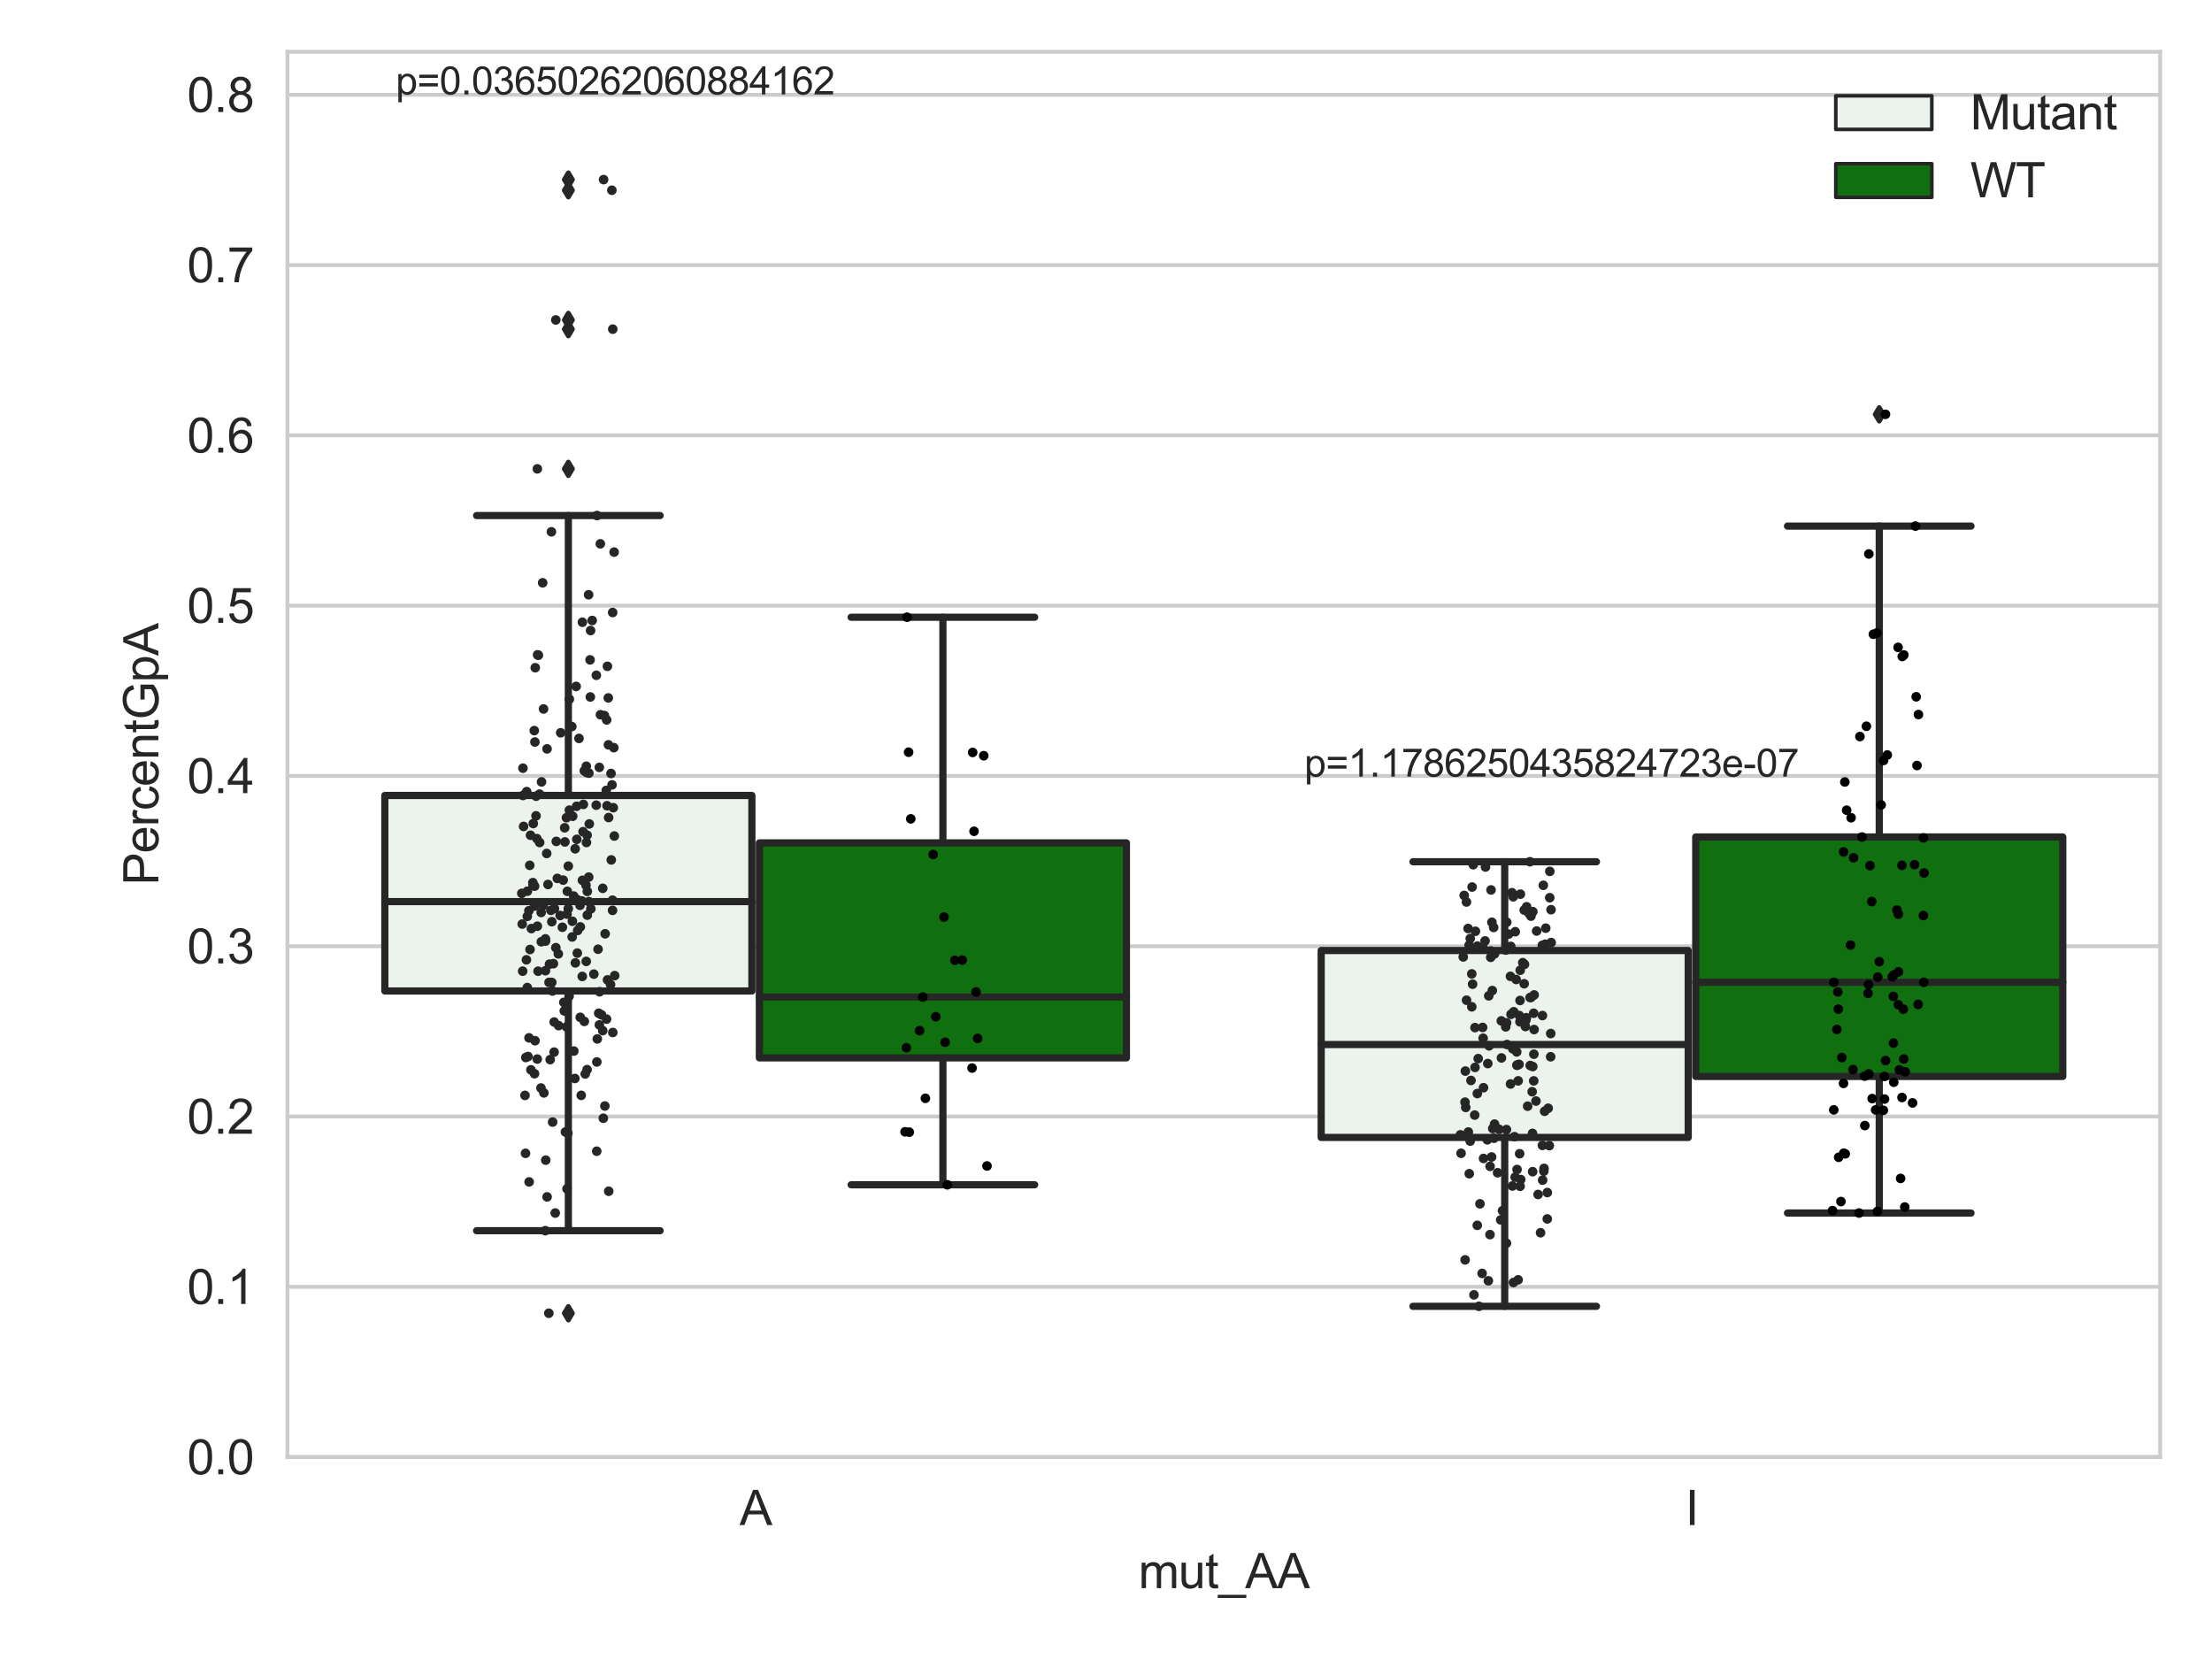<?xml version="1.0" encoding="utf-8" standalone="no"?>
<!DOCTYPE svg PUBLIC "-//W3C//DTD SVG 1.1//EN"
  "http://www.w3.org/Graphics/SVG/1.1/DTD/svg11.dtd">
<svg xmlns:xlink="http://www.w3.org/1999/xlink" width="460.8pt" height="345.6pt" viewBox="0 0 460.8 345.6" xmlns="http://www.w3.org/2000/svg" version="1.1">
 <defs>
  <style type="text/css">*{stroke-linejoin: round; stroke-linecap: butt}</style>
 </defs>
 <g id="figure_1">
  <g id="patch_1">
   <path d="M 0 345.6 
L 460.8 345.6 
L 460.8 0 
L 0 0 
z
" style="fill: #ffffff"/>
  </g>
  <g id="axes_1">
   <g id="patch_2">
    <path d="M 59.881 303.539 
L 450 303.539 
L 450 10.8 
L 59.881 10.8 
z
" style="fill: #ffffff"/>
   </g>
   <g id="matplotlib.axis_1">
    <g id="xtick_1">
     <g id="text_1">
      <!-- A -->
      <g style="fill: #262626" transform="translate(154.076 317.697)scale(0.1 -0.1)">
       <defs>
        <path id="ArialMT-41" d="M -9 0 
L 1750 4581 
L 2403 4581 
L 4278 0 
L 3588 0 
L 3053 1388 
L 1138 1388 
L 634 0 
L -9 0 
z
M 1313 1881 
L 2866 1881 
L 2388 3150 
Q 2169 3728 2063 4100 
Q 1975 3659 1816 3225 
L 1313 1881 
z
" transform="scale(0.016)"/>
       </defs>
       <use xlink:href="#ArialMT-41"/>
      </g>
     </g>
    </g>
    <g id="xtick_2">
     <g id="text_2">
      <!-- I -->
      <g style="fill: #262626" transform="translate(351.081 317.697)scale(0.1 -0.1)">
       <defs>
        <path id="ArialMT-49" d="M 597 0 
L 597 4581 
L 1203 4581 
L 1203 0 
L 597 0 
z
" transform="scale(0.016)"/>
       </defs>
       <use xlink:href="#ArialMT-49"/>
      </g>
     </g>
    </g>
    <g id="text_3">
     <!-- mut_AA -->
     <g style="fill: #262626" transform="translate(237.155 330.842)scale(0.1 -0.1)">
      <defs>
       <path id="ArialMT-6d" d="M 422 0 
L 422 3319 
L 925 3319 
L 925 2853 
Q 1081 3097 1340 3245 
Q 1600 3394 1931 3394 
Q 2300 3394 2536 3241 
Q 2772 3088 2869 2813 
Q 3263 3394 3894 3394 
Q 4388 3394 4653 3120 
Q 4919 2847 4919 2278 
L 4919 0 
L 4359 0 
L 4359 2091 
Q 4359 2428 4304 2576 
Q 4250 2725 4106 2815 
Q 3963 2906 3769 2906 
Q 3419 2906 3187 2673 
Q 2956 2441 2956 1928 
L 2956 0 
L 2394 0 
L 2394 2156 
Q 2394 2531 2256 2718 
Q 2119 2906 1806 2906 
Q 1569 2906 1367 2781 
Q 1166 2656 1075 2415 
Q 984 2175 984 1722 
L 984 0 
L 422 0 
z
" transform="scale(0.016)"/>
       <path id="ArialMT-75" d="M 2597 0 
L 2597 488 
Q 2209 -75 1544 -75 
Q 1250 -75 995 37 
Q 741 150 617 320 
Q 494 491 444 738 
Q 409 903 409 1263 
L 409 3319 
L 972 3319 
L 972 1478 
Q 972 1038 1006 884 
Q 1059 663 1231 536 
Q 1403 409 1656 409 
Q 1909 409 2131 539 
Q 2353 669 2445 892 
Q 2538 1116 2538 1541 
L 2538 3319 
L 3100 3319 
L 3100 0 
L 2597 0 
z
" transform="scale(0.016)"/>
       <path id="ArialMT-74" d="M 1650 503 
L 1731 6 
Q 1494 -44 1306 -44 
Q 1000 -44 831 53 
Q 663 150 594 308 
Q 525 466 525 972 
L 525 2881 
L 113 2881 
L 113 3319 
L 525 3319 
L 525 4141 
L 1084 4478 
L 1084 3319 
L 1650 3319 
L 1650 2881 
L 1084 2881 
L 1084 941 
Q 1084 700 1114 631 
Q 1144 563 1211 522 
Q 1278 481 1403 481 
Q 1497 481 1650 503 
z
" transform="scale(0.016)"/>
       <path id="ArialMT-5f" d="M -97 -1272 
L -97 -866 
L 3631 -866 
L 3631 -1272 
L -97 -1272 
z
" transform="scale(0.016)"/>
      </defs>
      <use xlink:href="#ArialMT-6d"/>
      <use xlink:href="#ArialMT-75" x="83.301"/>
      <use xlink:href="#ArialMT-74" x="138.916"/>
      <use xlink:href="#ArialMT-5f" x="166.699"/>
      <use xlink:href="#ArialMT-41" x="222.314"/>
      <use xlink:href="#ArialMT-41" x="289.014"/>
     </g>
    </g>
   </g>
   <g id="matplotlib.axis_2">
    <g id="ytick_1">
     <g id="line2d_1">
      <path d="M 59.881 303.539 
L 450 303.539 
" clip-path="url(#pca3881a0af)" style="fill: none; stroke: #cccccc; stroke-width: 0.8; stroke-linecap: round"/>
     </g>
     <g id="text_4">
      <!-- 0.0 -->
      <g style="fill: #262626" transform="translate(38.981 307.118)scale(0.1 -0.1)">
       <defs>
        <path id="ArialMT-30" d="M 266 2259 
Q 266 3072 433 3567 
Q 600 4063 929 4331 
Q 1259 4600 1759 4600 
Q 2128 4600 2406 4451 
Q 2684 4303 2865 4023 
Q 3047 3744 3150 3342 
Q 3253 2941 3253 2259 
Q 3253 1453 3087 958 
Q 2922 463 2592 192 
Q 2263 -78 1759 -78 
Q 1097 -78 719 397 
Q 266 969 266 2259 
z
M 844 2259 
Q 844 1131 1108 757 
Q 1372 384 1759 384 
Q 2147 384 2411 759 
Q 2675 1134 2675 2259 
Q 2675 3391 2411 3762 
Q 2147 4134 1753 4134 
Q 1366 4134 1134 3806 
Q 844 3388 844 2259 
z
" transform="scale(0.016)"/>
        <path id="ArialMT-2e" d="M 581 0 
L 581 641 
L 1222 641 
L 1222 0 
L 581 0 
z
" transform="scale(0.016)"/>
       </defs>
       <use xlink:href="#ArialMT-30"/>
       <use xlink:href="#ArialMT-2e" x="55.615"/>
       <use xlink:href="#ArialMT-30" x="83.398"/>
      </g>
     </g>
    </g>
    <g id="ytick_2">
     <g id="line2d_2">
      <path d="M 59.881 268.065 
L 450 268.065 
" clip-path="url(#pca3881a0af)" style="fill: none; stroke: #cccccc; stroke-width: 0.8; stroke-linecap: round"/>
     </g>
     <g id="text_5">
      <!-- 0.1 -->
      <g style="fill: #262626" transform="translate(38.981 271.644)scale(0.1 -0.1)">
       <defs>
        <path id="ArialMT-31" d="M 2384 0 
L 1822 0 
L 1822 3584 
Q 1619 3391 1289 3197 
Q 959 3003 697 2906 
L 697 3450 
Q 1169 3672 1522 3987 
Q 1875 4303 2022 4600 
L 2384 4600 
L 2384 0 
z
" transform="scale(0.016)"/>
       </defs>
       <use xlink:href="#ArialMT-30"/>
       <use xlink:href="#ArialMT-2e" x="55.615"/>
       <use xlink:href="#ArialMT-31" x="83.398"/>
      </g>
     </g>
    </g>
    <g id="ytick_3">
     <g id="line2d_3">
      <path d="M 59.881 232.591 
L 450 232.591 
" clip-path="url(#pca3881a0af)" style="fill: none; stroke: #cccccc; stroke-width: 0.8; stroke-linecap: round"/>
     </g>
     <g id="text_6">
      <!-- 0.2 -->
      <g style="fill: #262626" transform="translate(38.981 236.17)scale(0.1 -0.1)">
       <defs>
        <path id="ArialMT-32" d="M 3222 541 
L 3222 0 
L 194 0 
Q 188 203 259 391 
Q 375 700 629 1000 
Q 884 1300 1366 1694 
Q 2113 2306 2375 2664 
Q 2638 3022 2638 3341 
Q 2638 3675 2398 3904 
Q 2159 4134 1775 4134 
Q 1369 4134 1125 3890 
Q 881 3647 878 3216 
L 300 3275 
Q 359 3922 746 4261 
Q 1134 4600 1788 4600 
Q 2447 4600 2831 4234 
Q 3216 3869 3216 3328 
Q 3216 3053 3103 2787 
Q 2991 2522 2730 2228 
Q 2469 1934 1863 1422 
Q 1356 997 1212 845 
Q 1069 694 975 541 
L 3222 541 
z
" transform="scale(0.016)"/>
       </defs>
       <use xlink:href="#ArialMT-30"/>
       <use xlink:href="#ArialMT-2e" x="55.615"/>
       <use xlink:href="#ArialMT-32" x="83.398"/>
      </g>
     </g>
    </g>
    <g id="ytick_4">
     <g id="line2d_4">
      <path d="M 59.881 197.117 
L 450 197.117 
" clip-path="url(#pca3881a0af)" style="fill: none; stroke: #cccccc; stroke-width: 0.8; stroke-linecap: round"/>
     </g>
     <g id="text_7">
      <!-- 0.3 -->
      <g style="fill: #262626" transform="translate(38.981 200.696)scale(0.1 -0.1)">
       <defs>
        <path id="ArialMT-33" d="M 269 1209 
L 831 1284 
Q 928 806 1161 595 
Q 1394 384 1728 384 
Q 2125 384 2398 659 
Q 2672 934 2672 1341 
Q 2672 1728 2419 1979 
Q 2166 2231 1775 2231 
Q 1616 2231 1378 2169 
L 1441 2663 
Q 1497 2656 1531 2656 
Q 1891 2656 2178 2843 
Q 2466 3031 2466 3422 
Q 2466 3731 2256 3934 
Q 2047 4138 1716 4138 
Q 1388 4138 1169 3931 
Q 950 3725 888 3313 
L 325 3413 
Q 428 3978 793 4289 
Q 1159 4600 1703 4600 
Q 2078 4600 2393 4439 
Q 2709 4278 2876 4000 
Q 3044 3722 3044 3409 
Q 3044 3113 2884 2869 
Q 2725 2625 2413 2481 
Q 2819 2388 3044 2092 
Q 3269 1797 3269 1353 
Q 3269 753 2831 336 
Q 2394 -81 1725 -81 
Q 1122 -81 723 278 
Q 325 638 269 1209 
z
" transform="scale(0.016)"/>
       </defs>
       <use xlink:href="#ArialMT-30"/>
       <use xlink:href="#ArialMT-2e" x="55.615"/>
       <use xlink:href="#ArialMT-33" x="83.398"/>
      </g>
     </g>
    </g>
    <g id="ytick_5">
     <g id="line2d_5">
      <path d="M 59.881 161.644 
L 450 161.644 
" clip-path="url(#pca3881a0af)" style="fill: none; stroke: #cccccc; stroke-width: 0.8; stroke-linecap: round"/>
     </g>
     <g id="text_8">
      <!-- 0.4 -->
      <g style="fill: #262626" transform="translate(38.981 165.223)scale(0.1 -0.1)">
       <defs>
        <path id="ArialMT-34" d="M 2069 0 
L 2069 1097 
L 81 1097 
L 81 1613 
L 2172 4581 
L 2631 4581 
L 2631 1613 
L 3250 1613 
L 3250 1097 
L 2631 1097 
L 2631 0 
L 2069 0 
z
M 2069 1613 
L 2069 3678 
L 634 1613 
L 2069 1613 
z
" transform="scale(0.016)"/>
       </defs>
       <use xlink:href="#ArialMT-30"/>
       <use xlink:href="#ArialMT-2e" x="55.615"/>
       <use xlink:href="#ArialMT-34" x="83.398"/>
      </g>
     </g>
    </g>
    <g id="ytick_6">
     <g id="line2d_6">
      <path d="M 59.881 126.17 
L 450 126.17 
" clip-path="url(#pca3881a0af)" style="fill: none; stroke: #cccccc; stroke-width: 0.8; stroke-linecap: round"/>
     </g>
     <g id="text_9">
      <!-- 0.5 -->
      <g style="fill: #262626" transform="translate(38.981 129.749)scale(0.1 -0.1)">
       <defs>
        <path id="ArialMT-35" d="M 266 1200 
L 856 1250 
Q 922 819 1161 601 
Q 1400 384 1738 384 
Q 2144 384 2425 690 
Q 2706 997 2706 1503 
Q 2706 1984 2436 2262 
Q 2166 2541 1728 2541 
Q 1456 2541 1237 2417 
Q 1019 2294 894 2097 
L 366 2166 
L 809 4519 
L 3088 4519 
L 3088 3981 
L 1259 3981 
L 1013 2750 
Q 1425 3038 1878 3038 
Q 2478 3038 2890 2622 
Q 3303 2206 3303 1553 
Q 3303 931 2941 478 
Q 2500 -78 1738 -78 
Q 1113 -78 717 272 
Q 322 622 266 1200 
z
" transform="scale(0.016)"/>
       </defs>
       <use xlink:href="#ArialMT-30"/>
       <use xlink:href="#ArialMT-2e" x="55.615"/>
       <use xlink:href="#ArialMT-35" x="83.398"/>
      </g>
     </g>
    </g>
    <g id="ytick_7">
     <g id="line2d_7">
      <path d="M 59.881 90.696 
L 450 90.696 
" clip-path="url(#pca3881a0af)" style="fill: none; stroke: #cccccc; stroke-width: 0.8; stroke-linecap: round"/>
     </g>
     <g id="text_10">
      <!-- 0.6 -->
      <g style="fill: #262626" transform="translate(38.981 94.275)scale(0.1 -0.1)">
       <defs>
        <path id="ArialMT-36" d="M 3184 3459 
L 2625 3416 
Q 2550 3747 2413 3897 
Q 2184 4138 1850 4138 
Q 1581 4138 1378 3988 
Q 1113 3794 959 3422 
Q 806 3050 800 2363 
Q 1003 2672 1297 2822 
Q 1591 2972 1913 2972 
Q 2475 2972 2870 2558 
Q 3266 2144 3266 1488 
Q 3266 1056 3080 686 
Q 2894 316 2569 119 
Q 2244 -78 1831 -78 
Q 1128 -78 684 439 
Q 241 956 241 2144 
Q 241 3472 731 4075 
Q 1159 4600 1884 4600 
Q 2425 4600 2770 4297 
Q 3116 3994 3184 3459 
z
M 888 1484 
Q 888 1194 1011 928 
Q 1134 663 1356 523 
Q 1578 384 1822 384 
Q 2178 384 2434 671 
Q 2691 959 2691 1453 
Q 2691 1928 2437 2201 
Q 2184 2475 1800 2475 
Q 1419 2475 1153 2201 
Q 888 1928 888 1484 
z
" transform="scale(0.016)"/>
       </defs>
       <use xlink:href="#ArialMT-30"/>
       <use xlink:href="#ArialMT-2e" x="55.615"/>
       <use xlink:href="#ArialMT-36" x="83.398"/>
      </g>
     </g>
    </g>
    <g id="ytick_8">
     <g id="line2d_8">
      <path d="M 59.881 55.222 
L 450 55.222 
" clip-path="url(#pca3881a0af)" style="fill: none; stroke: #cccccc; stroke-width: 0.8; stroke-linecap: round"/>
     </g>
     <g id="text_11">
      <!-- 0.7 -->
      <g style="fill: #262626" transform="translate(38.981 58.801)scale(0.1 -0.1)">
       <defs>
        <path id="ArialMT-37" d="M 303 3981 
L 303 4522 
L 3269 4522 
L 3269 4084 
Q 2831 3619 2401 2847 
Q 1972 2075 1738 1259 
Q 1569 684 1522 0 
L 944 0 
Q 953 541 1156 1306 
Q 1359 2072 1739 2783 
Q 2119 3494 2547 3981 
L 303 3981 
z
" transform="scale(0.016)"/>
       </defs>
       <use xlink:href="#ArialMT-30"/>
       <use xlink:href="#ArialMT-2e" x="55.615"/>
       <use xlink:href="#ArialMT-37" x="83.398"/>
      </g>
     </g>
    </g>
    <g id="ytick_9">
     <g id="line2d_9">
      <path d="M 59.881 19.749 
L 450 19.749 
" clip-path="url(#pca3881a0af)" style="fill: none; stroke: #cccccc; stroke-width: 0.8; stroke-linecap: round"/>
     </g>
     <g id="text_12">
      <!-- 0.8 -->
      <g style="fill: #262626" transform="translate(38.981 23.327)scale(0.1 -0.1)">
       <defs>
        <path id="ArialMT-38" d="M 1131 2484 
Q 781 2613 612 2850 
Q 444 3088 444 3419 
Q 444 3919 803 4259 
Q 1163 4600 1759 4600 
Q 2359 4600 2725 4251 
Q 3091 3903 3091 3403 
Q 3091 3084 2923 2848 
Q 2756 2613 2416 2484 
Q 2838 2347 3058 2040 
Q 3278 1734 3278 1309 
Q 3278 722 2862 322 
Q 2447 -78 1769 -78 
Q 1091 -78 675 323 
Q 259 725 259 1325 
Q 259 1772 486 2073 
Q 713 2375 1131 2484 
z
M 1019 3438 
Q 1019 3113 1228 2906 
Q 1438 2700 1772 2700 
Q 2097 2700 2305 2904 
Q 2513 3109 2513 3406 
Q 2513 3716 2298 3927 
Q 2084 4138 1766 4138 
Q 1444 4138 1231 3931 
Q 1019 3725 1019 3438 
z
M 838 1322 
Q 838 1081 952 856 
Q 1066 631 1291 507 
Q 1516 384 1775 384 
Q 2178 384 2440 643 
Q 2703 903 2703 1303 
Q 2703 1709 2433 1975 
Q 2163 2241 1756 2241 
Q 1359 2241 1098 1978 
Q 838 1716 838 1322 
z
" transform="scale(0.016)"/>
       </defs>
       <use xlink:href="#ArialMT-30"/>
       <use xlink:href="#ArialMT-2e" x="55.615"/>
       <use xlink:href="#ArialMT-38" x="83.398"/>
      </g>
     </g>
    </g>
    <g id="text_13">
     <!-- PercentGpA -->
     <g style="fill: #262626" transform="translate(32.994 184.405)rotate(-90)scale(0.1 -0.1)">
      <defs>
       <path id="ArialMT-50" d="M 494 0 
L 494 4581 
L 2222 4581 
Q 2678 4581 2919 4538 
Q 3256 4481 3484 4323 
Q 3713 4166 3852 3881 
Q 3991 3597 3991 3256 
Q 3991 2672 3619 2267 
Q 3247 1863 2275 1863 
L 1100 1863 
L 1100 0 
L 494 0 
z
M 1100 2403 
L 2284 2403 
Q 2872 2403 3119 2622 
Q 3366 2841 3366 3238 
Q 3366 3525 3220 3729 
Q 3075 3934 2838 4000 
Q 2684 4041 2272 4041 
L 1100 4041 
L 1100 2403 
z
" transform="scale(0.016)"/>
       <path id="ArialMT-65" d="M 2694 1069 
L 3275 997 
Q 3138 488 2766 206 
Q 2394 -75 1816 -75 
Q 1088 -75 661 373 
Q 234 822 234 1631 
Q 234 2469 665 2931 
Q 1097 3394 1784 3394 
Q 2450 3394 2872 2941 
Q 3294 2488 3294 1666 
Q 3294 1616 3291 1516 
L 816 1516 
Q 847 969 1125 678 
Q 1403 388 1819 388 
Q 2128 388 2347 550 
Q 2566 713 2694 1069 
z
M 847 1978 
L 2700 1978 
Q 2663 2397 2488 2606 
Q 2219 2931 1791 2931 
Q 1403 2931 1139 2672 
Q 875 2413 847 1978 
z
" transform="scale(0.016)"/>
       <path id="ArialMT-72" d="M 416 0 
L 416 3319 
L 922 3319 
L 922 2816 
Q 1116 3169 1280 3281 
Q 1444 3394 1641 3394 
Q 1925 3394 2219 3213 
L 2025 2691 
Q 1819 2813 1613 2813 
Q 1428 2813 1281 2702 
Q 1134 2591 1072 2394 
Q 978 2094 978 1738 
L 978 0 
L 416 0 
z
" transform="scale(0.016)"/>
       <path id="ArialMT-63" d="M 2588 1216 
L 3141 1144 
Q 3050 572 2676 248 
Q 2303 -75 1759 -75 
Q 1078 -75 664 370 
Q 250 816 250 1647 
Q 250 2184 428 2587 
Q 606 2991 970 3192 
Q 1334 3394 1763 3394 
Q 2303 3394 2647 3120 
Q 2991 2847 3088 2344 
L 2541 2259 
Q 2463 2594 2264 2762 
Q 2066 2931 1784 2931 
Q 1359 2931 1093 2626 
Q 828 2322 828 1663 
Q 828 994 1084 691 
Q 1341 388 1753 388 
Q 2084 388 2306 591 
Q 2528 794 2588 1216 
z
" transform="scale(0.016)"/>
       <path id="ArialMT-6e" d="M 422 0 
L 422 3319 
L 928 3319 
L 928 2847 
Q 1294 3394 1984 3394 
Q 2284 3394 2536 3286 
Q 2788 3178 2913 3003 
Q 3038 2828 3088 2588 
Q 3119 2431 3119 2041 
L 3119 0 
L 2556 0 
L 2556 2019 
Q 2556 2363 2490 2533 
Q 2425 2703 2258 2804 
Q 2091 2906 1866 2906 
Q 1506 2906 1245 2678 
Q 984 2450 984 1813 
L 984 0 
L 422 0 
z
" transform="scale(0.016)"/>
       <path id="ArialMT-47" d="M 2638 1797 
L 2638 2334 
L 4578 2338 
L 4578 638 
Q 4131 281 3656 101 
Q 3181 -78 2681 -78 
Q 2006 -78 1454 211 
Q 903 500 622 1047 
Q 341 1594 341 2269 
Q 341 2938 620 3517 
Q 900 4097 1425 4378 
Q 1950 4659 2634 4659 
Q 3131 4659 3532 4498 
Q 3934 4338 4162 4050 
Q 4391 3763 4509 3300 
L 3963 3150 
Q 3859 3500 3706 3700 
Q 3553 3900 3268 4020 
Q 2984 4141 2638 4141 
Q 2222 4141 1919 4014 
Q 1616 3888 1430 3681 
Q 1244 3475 1141 3228 
Q 966 2803 966 2306 
Q 966 1694 1177 1281 
Q 1388 869 1791 669 
Q 2194 469 2647 469 
Q 3041 469 3416 620 
Q 3791 772 3984 944 
L 3984 1797 
L 2638 1797 
z
" transform="scale(0.016)"/>
       <path id="ArialMT-70" d="M 422 -1272 
L 422 3319 
L 934 3319 
L 934 2888 
Q 1116 3141 1344 3267 
Q 1572 3394 1897 3394 
Q 2322 3394 2647 3175 
Q 2972 2956 3137 2557 
Q 3303 2159 3303 1684 
Q 3303 1175 3120 767 
Q 2938 359 2589 142 
Q 2241 -75 1856 -75 
Q 1575 -75 1351 44 
Q 1128 163 984 344 
L 984 -1272 
L 422 -1272 
z
M 931 1641 
Q 931 1000 1190 694 
Q 1450 388 1819 388 
Q 2194 388 2461 705 
Q 2728 1022 2728 1688 
Q 2728 2322 2467 2637 
Q 2206 2953 1844 2953 
Q 1484 2953 1207 2617 
Q 931 2281 931 1641 
z
" transform="scale(0.016)"/>
      </defs>
      <use xlink:href="#ArialMT-50"/>
      <use xlink:href="#ArialMT-65" x="66.699"/>
      <use xlink:href="#ArialMT-72" x="122.314"/>
      <use xlink:href="#ArialMT-63" x="155.615"/>
      <use xlink:href="#ArialMT-65" x="205.615"/>
      <use xlink:href="#ArialMT-6e" x="261.23"/>
      <use xlink:href="#ArialMT-74" x="316.846"/>
      <use xlink:href="#ArialMT-47" x="344.629"/>
      <use xlink:href="#ArialMT-70" x="422.412"/>
      <use xlink:href="#ArialMT-41" x="478.027"/>
     </g>
    </g>
   </g>
   <g id="patch_3">
    <path d="M 80.167 206.441 
L 156.631 206.441 
L 156.631 165.71 
L 80.167 165.71 
L 80.167 206.441 
z
" clip-path="url(#pca3881a0af)" style="fill: #ecf2ec; stroke: #262626; stroke-width: 1.5; stroke-linejoin: miter"/>
   </g>
   <g id="patch_4">
    <path d="M 158.191 220.378 
L 234.654 220.378 
L 234.654 175.59 
L 158.191 175.59 
L 158.191 220.378 
z
" clip-path="url(#pca3881a0af)" style="fill: #107010; stroke: #262626; stroke-width: 1.5; stroke-linejoin: miter"/>
   </g>
   <g id="patch_5">
    <path d="M 275.227 236.955 
L 351.69 236.955 
L 351.69 198.01 
L 275.227 198.01 
L 275.227 236.955 
z
" clip-path="url(#pca3881a0af)" style="fill: #ecf2ec; stroke: #262626; stroke-width: 1.5; stroke-linejoin: miter"/>
   </g>
   <g id="patch_6">
    <path d="M 353.251 224.245 
L 429.714 224.245 
L 429.714 174.361 
L 353.251 174.361 
L 353.251 224.245 
z
" clip-path="url(#pca3881a0af)" style="fill: #107010; stroke: #262626; stroke-width: 1.5; stroke-linejoin: miter"/>
   </g>
   <g id="patch_7">
    <path d="M 157.411 303.539 
L 157.411 303.539 
L 157.411 303.539 
L 157.411 303.539 
z
" clip-path="url(#pca3881a0af)" style="fill: #ecf2ec; stroke: #262626; stroke-width: 0.75; stroke-linejoin: miter"/>
   </g>
   <g id="patch_8">
    <path d="M 157.411 303.539 
L 157.411 303.539 
L 157.411 303.539 
L 157.411 303.539 
z
" clip-path="url(#pca3881a0af)" style="fill: #107010; stroke: #262626; stroke-width: 0.75; stroke-linejoin: miter"/>
   </g>
   <g id="PathCollection_1"/>
   <g id="PathCollection_2"/>
   <g id="line2d_10">
    <path d="M 118.399 206.441 
L 118.399 256.375 
" clip-path="url(#pca3881a0af)" style="fill: none; stroke: #262626; stroke-width: 1.5; stroke-linecap: round"/>
   </g>
   <g id="line2d_11">
    <path d="M 118.399 165.71 
L 118.399 107.397 
" clip-path="url(#pca3881a0af)" style="fill: none; stroke: #262626; stroke-width: 1.5; stroke-linecap: round"/>
   </g>
   <g id="line2d_12">
    <path d="M 99.283 256.375 
L 137.515 256.375 
" clip-path="url(#pca3881a0af)" style="fill: none; stroke: #262626; stroke-width: 1.5; stroke-linecap: round"/>
   </g>
   <g id="line2d_13">
    <path d="M 99.283 107.397 
L 137.515 107.397 
" clip-path="url(#pca3881a0af)" style="fill: none; stroke: #262626; stroke-width: 1.5; stroke-linecap: round"/>
   </g>
   <g id="line2d_14">
    <defs>
     <path id="m89980e3187" d="M -0 1.414 
L 0.849 0 
L 0 -1.414 
L -0.849 -0 
z
" style="stroke: #262626; stroke-linejoin: miter"/>
    </defs>
    <g clip-path="url(#pca3881a0af)">
     <use xlink:href="#m89980e3187" x="118.399" y="273.571" style="fill: #262626; stroke: #262626; stroke-linejoin: miter"/>
     <use xlink:href="#m89980e3187" x="118.399" y="39.631" style="fill: #262626; stroke: #262626; stroke-linejoin: miter"/>
     <use xlink:href="#m89980e3187" x="118.399" y="68.57" style="fill: #262626; stroke: #262626; stroke-linejoin: miter"/>
     <use xlink:href="#m89980e3187" x="118.399" y="66.65" style="fill: #262626; stroke: #262626; stroke-linejoin: miter"/>
     <use xlink:href="#m89980e3187" x="118.399" y="37.413" style="fill: #262626; stroke: #262626; stroke-linejoin: miter"/>
     <use xlink:href="#m89980e3187" x="118.399" y="97.674" style="fill: #262626; stroke: #262626; stroke-linejoin: miter"/>
    </g>
   </g>
   <g id="line2d_15">
    <path d="M 196.423 220.378 
L 196.423 246.811 
" clip-path="url(#pca3881a0af)" style="fill: none; stroke: #262626; stroke-width: 1.5; stroke-linecap: round"/>
   </g>
   <g id="line2d_16">
    <path d="M 196.423 175.59 
L 196.423 128.58 
" clip-path="url(#pca3881a0af)" style="fill: none; stroke: #262626; stroke-width: 1.5; stroke-linecap: round"/>
   </g>
   <g id="line2d_17">
    <path d="M 177.307 246.811 
L 215.539 246.811 
" clip-path="url(#pca3881a0af)" style="fill: none; stroke: #262626; stroke-width: 1.5; stroke-linecap: round"/>
   </g>
   <g id="line2d_18">
    <path d="M 177.307 128.58 
L 215.539 128.58 
" clip-path="url(#pca3881a0af)" style="fill: none; stroke: #262626; stroke-width: 1.5; stroke-linecap: round"/>
   </g>
   <g id="line2d_19"/>
   <g id="line2d_20">
    <path d="M 313.458 236.955 
L 313.458 272.13 
" clip-path="url(#pca3881a0af)" style="fill: none; stroke: #262626; stroke-width: 1.5; stroke-linecap: round"/>
   </g>
   <g id="line2d_21">
    <path d="M 313.458 198.01 
L 313.458 179.52 
" clip-path="url(#pca3881a0af)" style="fill: none; stroke: #262626; stroke-width: 1.5; stroke-linecap: round"/>
   </g>
   <g id="line2d_22">
    <path d="M 294.343 272.13 
L 332.574 272.13 
" clip-path="url(#pca3881a0af)" style="fill: none; stroke: #262626; stroke-width: 1.5; stroke-linecap: round"/>
   </g>
   <g id="line2d_23">
    <path d="M 294.343 179.52 
L 332.574 179.52 
" clip-path="url(#pca3881a0af)" style="fill: none; stroke: #262626; stroke-width: 1.5; stroke-linecap: round"/>
   </g>
   <g id="line2d_24"/>
   <g id="line2d_25">
    <path d="M 391.482 224.245 
L 391.482 252.697 
" clip-path="url(#pca3881a0af)" style="fill: none; stroke: #262626; stroke-width: 1.5; stroke-linecap: round"/>
   </g>
   <g id="line2d_26">
    <path d="M 391.482 174.361 
L 391.482 109.593 
" clip-path="url(#pca3881a0af)" style="fill: none; stroke: #262626; stroke-width: 1.5; stroke-linecap: round"/>
   </g>
   <g id="line2d_27">
    <path d="M 372.366 252.697 
L 410.598 252.697 
" clip-path="url(#pca3881a0af)" style="fill: none; stroke: #262626; stroke-width: 1.5; stroke-linecap: round"/>
   </g>
   <g id="line2d_28">
    <path d="M 372.366 109.593 
L 410.598 109.593 
" clip-path="url(#pca3881a0af)" style="fill: none; stroke: #262626; stroke-width: 1.5; stroke-linecap: round"/>
   </g>
   <g id="line2d_29">
    <g clip-path="url(#pca3881a0af)">
     <use xlink:href="#m89980e3187" x="391.482" y="86.314" style="fill: #262626; stroke: #262626; stroke-linejoin: miter"/>
    </g>
   </g>
   <g id="line2d_30">
    <path d="M 80.167 187.827 
L 156.631 187.827 
" clip-path="url(#pca3881a0af)" style="fill: none; stroke: #262626; stroke-width: 1.5; stroke-linecap: round"/>
   </g>
   <g id="line2d_31">
    <path d="M 158.191 207.708 
L 234.654 207.708 
" clip-path="url(#pca3881a0af)" style="fill: none; stroke: #262626; stroke-width: 1.5; stroke-linecap: round"/>
   </g>
   <g id="line2d_32">
    <path d="M 275.227 217.592 
L 351.69 217.592 
" clip-path="url(#pca3881a0af)" style="fill: none; stroke: #262626; stroke-width: 1.5; stroke-linecap: round"/>
   </g>
   <g id="line2d_33">
    <path d="M 353.251 204.637 
L 429.714 204.637 
" clip-path="url(#pca3881a0af)" style="fill: none; stroke: #262626; stroke-width: 1.5; stroke-linecap: round"/>
   </g>
   <g id="patch_9">
    <path d="M 59.881 303.539 
L 59.881 10.8 
" style="fill: none; stroke: #cccccc; stroke-width: 0.8; stroke-linejoin: miter; stroke-linecap: square"/>
   </g>
   <g id="patch_10">
    <path d="M 450 303.539 
L 450 10.8 
" style="fill: none; stroke: #cccccc; stroke-width: 0.8; stroke-linejoin: miter; stroke-linecap: square"/>
   </g>
   <g id="patch_11">
    <path d="M 59.881 303.539 
L 450 303.539 
" style="fill: none; stroke: #cccccc; stroke-width: 0.8; stroke-linejoin: miter; stroke-linecap: square"/>
   </g>
   <g id="patch_12">
    <path d="M 59.881 10.8 
L 450 10.8 
" style="fill: none; stroke: #cccccc; stroke-width: 0.8; stroke-linejoin: miter; stroke-linecap: square"/>
   </g>
   <g id="PathCollection_3">
    <defs>
     <path id="C0_0_480c4f5f45" d="M 0 1 
C 0.265 1 0.52 0.895 0.707 0.707 
C 0.895 0.52 1 0.265 1 -0 
C 1 -0.265 0.895 -0.52 0.707 -0.707 
C 0.52 -0.895 0.265 -1 0 -1 
C -0.265 -1 -0.52 -0.895 -0.707 -0.707 
C -0.895 -0.52 -1 -0.265 -1 0 
C -1 0.265 -0.895 0.52 -0.707 0.707 
C -0.52 0.895 -0.265 1 0 1 
z
"/>
    </defs>
    <g clip-path="url(#pca3881a0af)">
     <use xlink:href="#C0_0_480c4f5f45" x="113.69" y="241.68" style="fill: #262626"/>
    </g>
    <g clip-path="url(#pca3881a0af)">
     <use xlink:href="#C0_0_480c4f5f45" x="110.23" y="246.213" style="fill: #262626"/>
    </g>
    <g clip-path="url(#pca3881a0af)">
     <use xlink:href="#C0_0_480c4f5f45" x="118.188" y="185.677" style="fill: #262626"/>
    </g>
    <g clip-path="url(#pca3881a0af)">
     <use xlink:href="#C0_0_480c4f5f45" x="110.514" y="173.998" style="fill: #262626"/>
    </g>
    <g clip-path="url(#pca3881a0af)">
     <use xlink:href="#C0_0_480c4f5f45" x="112.401" y="165.432" style="fill: #262626"/>
    </g>
    <g clip-path="url(#pca3881a0af)">
     <use xlink:href="#C0_0_480c4f5f45" x="127.934" y="115.015" style="fill: #262626"/>
    </g>
    <g clip-path="url(#pca3881a0af)">
     <use xlink:href="#C0_0_480c4f5f45" x="110.354" y="180.268" style="fill: #262626"/>
    </g>
    <g clip-path="url(#pca3881a0af)">
     <use xlink:href="#C0_0_480c4f5f45" x="111.913" y="220.622" style="fill: #262626"/>
    </g>
    <g clip-path="url(#pca3881a0af)">
     <use xlink:href="#C0_0_480c4f5f45" x="115.288" y="200.751" style="fill: #262626"/>
    </g>
    <g clip-path="url(#pca3881a0af)">
     <use xlink:href="#C0_0_480c4f5f45" x="118.381" y="189.304" style="fill: #262626"/>
    </g>
    <g clip-path="url(#pca3881a0af)">
     <use xlink:href="#C0_0_480c4f5f45" x="122.345" y="185.693" style="fill: #262626"/>
    </g>
    <g clip-path="url(#pca3881a0af)">
     <use xlink:href="#C0_0_480c4f5f45" x="127.465" y="39.631" style="fill: #262626"/>
    </g>
    <g clip-path="url(#pca3881a0af)">
     <use xlink:href="#C0_0_480c4f5f45" x="127.649" y="68.57" style="fill: #262626"/>
    </g>
    <g clip-path="url(#pca3881a0af)">
     <use xlink:href="#C0_0_480c4f5f45" x="121.323" y="129.624" style="fill: #262626"/>
    </g>
    <g clip-path="url(#pca3881a0af)">
     <use xlink:href="#C0_0_480c4f5f45" x="111.365" y="184.608" style="fill: #262626"/>
    </g>
    <g clip-path="url(#pca3881a0af)">
     <use xlink:href="#C0_0_480c4f5f45" x="109.842" y="205.724" style="fill: #262626"/>
    </g>
    <g clip-path="url(#pca3881a0af)">
     <use xlink:href="#C0_0_480c4f5f45" x="127.876" y="155.754" style="fill: #262626"/>
    </g>
    <g clip-path="url(#pca3881a0af)">
     <use xlink:href="#C0_0_480c4f5f45" x="122.617" y="123.897" style="fill: #262626"/>
    </g>
    <g clip-path="url(#pca3881a0af)">
     <use xlink:href="#C0_0_480c4f5f45" x="118.391" y="180.428" style="fill: #262626"/>
    </g>
    <g clip-path="url(#pca3881a0af)">
     <use xlink:href="#C0_0_480c4f5f45" x="117.552" y="210.588" style="fill: #262626"/>
    </g>
    <g clip-path="url(#pca3881a0af)">
     <use xlink:href="#C0_0_480c4f5f45" x="115.498" y="189.278" style="fill: #262626"/>
    </g>
    <g clip-path="url(#pca3881a0af)">
     <use xlink:href="#C0_0_480c4f5f45" x="109.537" y="220.3" style="fill: #262626"/>
    </g>
    <g clip-path="url(#pca3881a0af)">
     <use xlink:href="#C0_0_480c4f5f45" x="116.308" y="198.709" style="fill: #262626"/>
    </g>
    <g clip-path="url(#pca3881a0af)">
     <use xlink:href="#C0_0_480c4f5f45" x="124.85" y="159.862" style="fill: #262626"/>
    </g>
    <g clip-path="url(#pca3881a0af)">
     <use xlink:href="#C0_0_480c4f5f45" x="110.599" y="222.865" style="fill: #262626"/>
    </g>
    <g clip-path="url(#pca3881a0af)">
     <use xlink:href="#C0_0_480c4f5f45" x="109.873" y="185.651" style="fill: #262626"/>
    </g>
    <g clip-path="url(#pca3881a0af)">
     <use xlink:href="#C0_0_480c4f5f45" x="113.635" y="202.215" style="fill: #262626"/>
    </g>
    <g clip-path="url(#pca3881a0af)">
     <use xlink:href="#C0_0_480c4f5f45" x="127.337" y="179.133" style="fill: #262626"/>
    </g>
    <g clip-path="url(#pca3881a0af)">
     <use xlink:href="#C0_0_480c4f5f45" x="119.299" y="170.04" style="fill: #262626"/>
    </g>
    <g clip-path="url(#pca3881a0af)">
     <use xlink:href="#C0_0_480c4f5f45" x="112.69" y="226.649" style="fill: #262626"/>
    </g>
    <g clip-path="url(#pca3881a0af)">
     <use xlink:href="#C0_0_480c4f5f45" x="118.609" y="168.767" style="fill: #262626"/>
    </g>
    <g clip-path="url(#pca3881a0af)">
     <use xlink:href="#C0_0_480c4f5f45" x="122.142" y="159.622" style="fill: #262626"/>
    </g>
    <g clip-path="url(#pca3881a0af)">
     <use xlink:href="#C0_0_480c4f5f45" x="127.604" y="189.647" style="fill: #262626"/>
    </g>
    <g clip-path="url(#pca3881a0af)">
     <use xlink:href="#C0_0_480c4f5f45" x="110.415" y="197.799" style="fill: #262626"/>
    </g>
    <g clip-path="url(#pca3881a0af)">
     <use xlink:href="#C0_0_480c4f5f45" x="112.096" y="202.319" style="fill: #262626"/>
    </g>
    <g clip-path="url(#pca3881a0af)">
     <use xlink:href="#C0_0_480c4f5f45" x="118.295" y="236.075" style="fill: #262626"/>
    </g>
    <g clip-path="url(#pca3881a0af)">
     <use xlink:href="#C0_0_480c4f5f45" x="119.76" y="224.667" style="fill: #262626"/>
    </g>
    <g clip-path="url(#pca3881a0af)">
     <use xlink:href="#C0_0_480c4f5f45" x="127.495" y="163.506" style="fill: #262626"/>
    </g>
    <g clip-path="url(#pca3881a0af)">
     <use xlink:href="#C0_0_480c4f5f45" x="126.809" y="248.158" style="fill: #262626"/>
    </g>
    <g clip-path="url(#pca3881a0af)">
     <use xlink:href="#C0_0_480c4f5f45" x="122.976" y="145.195" style="fill: #262626"/>
    </g>
    <g clip-path="url(#pca3881a0af)">
     <use xlink:href="#C0_0_480c4f5f45" x="115.793" y="197.419" style="fill: #262626"/>
    </g>
    <g clip-path="url(#pca3881a0af)">
     <use xlink:href="#C0_0_480c4f5f45" x="126.553" y="204.13" style="fill: #262626"/>
    </g>
    <g clip-path="url(#pca3881a0af)">
     <use xlink:href="#C0_0_480c4f5f45" x="124.586" y="197.742" style="fill: #262626"/>
    </g>
    <g clip-path="url(#pca3881a0af)">
     <use xlink:href="#C0_0_480c4f5f45" x="108.942" y="165.71" style="fill: #262626"/>
    </g>
    <g clip-path="url(#pca3881a0af)">
     <use xlink:href="#C0_0_480c4f5f45" x="120.829" y="188.592" style="fill: #262626"/>
    </g>
    <g clip-path="url(#pca3881a0af)">
     <use xlink:href="#C0_0_480c4f5f45" x="114.871" y="110.787" style="fill: #262626"/>
    </g>
    <g clip-path="url(#pca3881a0af)">
     <use xlink:href="#C0_0_480c4f5f45" x="119.192" y="195.184" style="fill: #262626"/>
    </g>
    <g clip-path="url(#pca3881a0af)">
     <use xlink:href="#C0_0_480c4f5f45" x="120.341" y="193.832" style="fill: #262626"/>
    </g>
    <g clip-path="url(#pca3881a0af)">
     <use xlink:href="#C0_0_480c4f5f45" x="111.002" y="183.865" style="fill: #262626"/>
    </g>
    <g clip-path="url(#pca3881a0af)">
     <use xlink:href="#C0_0_480c4f5f45" x="124.334" y="221.222" style="fill: #262626"/>
    </g>
    <g clip-path="url(#pca3881a0af)">
     <use xlink:href="#C0_0_480c4f5f45" x="116.802" y="152.652" style="fill: #262626"/>
    </g>
    <g clip-path="url(#pca3881a0af)">
     <use xlink:href="#C0_0_480c4f5f45" x="125.556" y="214.698" style="fill: #262626"/>
    </g>
    <g clip-path="url(#pca3881a0af)">
     <use xlink:href="#C0_0_480c4f5f45" x="117.455" y="208.812" style="fill: #262626"/>
    </g>
    <g clip-path="url(#pca3881a0af)">
     <use xlink:href="#C0_0_480c4f5f45" x="124.311" y="239.819" style="fill: #262626"/>
    </g>
    <g clip-path="url(#pca3881a0af)">
     <use xlink:href="#C0_0_480c4f5f45" x="113.3" y="227.675" style="fill: #262626"/>
    </g>
    <g clip-path="url(#pca3881a0af)">
     <use xlink:href="#C0_0_480c4f5f45" x="108.7" y="186.102" style="fill: #262626"/>
    </g>
    <g clip-path="url(#pca3881a0af)">
     <use xlink:href="#C0_0_480c4f5f45" x="113.621" y="195.583" style="fill: #262626"/>
    </g>
    <g clip-path="url(#pca3881a0af)">
     <use xlink:href="#C0_0_480c4f5f45" x="120.31" y="187.454" style="fill: #262626"/>
    </g>
    <g clip-path="url(#pca3881a0af)">
     <use xlink:href="#C0_0_480c4f5f45" x="126.063" y="194.525" style="fill: #262626"/>
    </g>
    <g clip-path="url(#pca3881a0af)">
     <use xlink:href="#C0_0_480c4f5f45" x="111.351" y="223.671" style="fill: #262626"/>
    </g>
    <g clip-path="url(#pca3881a0af)">
     <use xlink:href="#C0_0_480c4f5f45" x="120.875" y="211.927" style="fill: #262626"/>
    </g>
    <g clip-path="url(#pca3881a0af)">
     <use xlink:href="#C0_0_480c4f5f45" x="111.684" y="165.864" style="fill: #262626"/>
    </g>
    <g clip-path="url(#pca3881a0af)">
     <use xlink:href="#C0_0_480c4f5f45" x="126.79" y="170.31" style="fill: #262626"/>
    </g>
    <g clip-path="url(#pca3881a0af)">
     <use xlink:href="#C0_0_480c4f5f45" x="123.364" y="129.261" style="fill: #262626"/>
    </g>
    <g clip-path="url(#pca3881a0af)">
     <use xlink:href="#C0_0_480c4f5f45" x="114.159" y="184.254" style="fill: #262626"/>
    </g>
    <g clip-path="url(#pca3881a0af)">
     <use xlink:href="#C0_0_480c4f5f45" x="117.155" y="193.163" style="fill: #262626"/>
    </g>
    <g clip-path="url(#pca3881a0af)">
     <use xlink:href="#C0_0_480c4f5f45" x="122.344" y="190.64" style="fill: #262626"/>
    </g>
    <g clip-path="url(#pca3881a0af)">
     <use xlink:href="#C0_0_480c4f5f45" x="119.24" y="191.918" style="fill: #262626"/>
    </g>
    <g clip-path="url(#pca3881a0af)">
     <use xlink:href="#C0_0_480c4f5f45" x="124.861" y="213.507" style="fill: #262626"/>
    </g>
    <g clip-path="url(#pca3881a0af)">
     <use xlink:href="#C0_0_480c4f5f45" x="115.122" y="233.75" style="fill: #262626"/>
    </g>
    <g clip-path="url(#pca3881a0af)">
     <use xlink:href="#C0_0_480c4f5f45" x="110.201" y="216.202" style="fill: #262626"/>
    </g>
    <g clip-path="url(#pca3881a0af)">
     <use xlink:href="#C0_0_480c4f5f45" x="117.793" y="235.807" style="fill: #262626"/>
    </g>
    <g clip-path="url(#pca3881a0af)">
     <use xlink:href="#C0_0_480c4f5f45" x="127.658" y="215.087" style="fill: #262626"/>
    </g>
    <g clip-path="url(#pca3881a0af)">
     <use xlink:href="#C0_0_480c4f5f45" x="117.998" y="170.353" style="fill: #262626"/>
    </g>
    <g clip-path="url(#pca3881a0af)">
     <use xlink:href="#C0_0_480c4f5f45" x="111.841" y="174.702" style="fill: #262626"/>
    </g>
    <g clip-path="url(#pca3881a0af)">
     <use xlink:href="#C0_0_480c4f5f45" x="111.094" y="171.56" style="fill: #262626"/>
    </g>
    <g clip-path="url(#pca3881a0af)">
     <use xlink:href="#C0_0_480c4f5f45" x="128.053" y="203.238" style="fill: #262626"/>
    </g>
    <g clip-path="url(#pca3881a0af)">
     <use xlink:href="#C0_0_480c4f5f45" x="126.751" y="155.158" style="fill: #262626"/>
    </g>
    <g clip-path="url(#pca3881a0af)">
     <use xlink:href="#C0_0_480c4f5f45" x="112.77" y="196.183" style="fill: #262626"/>
    </g>
    <g clip-path="url(#pca3881a0af)">
     <use xlink:href="#C0_0_480c4f5f45" x="112.815" y="162.883" style="fill: #262626"/>
    </g>
    <g clip-path="url(#pca3881a0af)">
     <use xlink:href="#C0_0_480c4f5f45" x="114.474" y="200.846" style="fill: #262626"/>
    </g>
    <g clip-path="url(#pca3881a0af)">
     <use xlink:href="#C0_0_480c4f5f45" x="108.786" y="192.498" style="fill: #262626"/>
    </g>
    <g clip-path="url(#pca3881a0af)">
     <use xlink:href="#C0_0_480c4f5f45" x="118.122" y="190.433" style="fill: #262626"/>
    </g>
    <g clip-path="url(#pca3881a0af)">
     <use xlink:href="#C0_0_480c4f5f45" x="115.663" y="252.697" style="fill: #262626"/>
    </g>
    <g clip-path="url(#pca3881a0af)">
     <use xlink:href="#C0_0_480c4f5f45" x="113.961" y="156.006" style="fill: #262626"/>
    </g>
    <g clip-path="url(#pca3881a0af)">
     <use xlink:href="#C0_0_480c4f5f45" x="115.785" y="66.65" style="fill: #262626"/>
    </g>
    <g clip-path="url(#pca3881a0af)">
     <use xlink:href="#C0_0_480c4f5f45" x="114.751" y="189.641" style="fill: #262626"/>
    </g>
    <g clip-path="url(#pca3881a0af)">
     <use xlink:href="#C0_0_480c4f5f45" x="119.508" y="186.664" style="fill: #262626"/>
    </g>
    <g clip-path="url(#pca3881a0af)">
     <use xlink:href="#C0_0_480c4f5f45" x="125.086" y="148.891" style="fill: #262626"/>
    </g>
    <g clip-path="url(#pca3881a0af)">
     <use xlink:href="#C0_0_480c4f5f45" x="112.159" y="136.494" style="fill: #262626"/>
    </g>
    <g clip-path="url(#pca3881a0af)">
     <use xlink:href="#C0_0_480c4f5f45" x="117.322" y="183.344" style="fill: #262626"/>
    </g>
    <g clip-path="url(#pca3881a0af)">
     <use xlink:href="#C0_0_480c4f5f45" x="121.723" y="212.777" style="fill: #262626"/>
    </g>
    <g clip-path="url(#pca3881a0af)">
     <use xlink:href="#C0_0_480c4f5f45" x="126.354" y="212.3" style="fill: #262626"/>
    </g>
    <g clip-path="url(#pca3881a0af)">
     <use xlink:href="#C0_0_480c4f5f45" x="110.695" y="193.435" style="fill: #262626"/>
    </g>
    <g clip-path="url(#pca3881a0af)">
     <use xlink:href="#C0_0_480c4f5f45" x="122.674" y="187.827" style="fill: #262626"/>
    </g>
    <g clip-path="url(#pca3881a0af)">
     <use xlink:href="#C0_0_480c4f5f45" x="111.036" y="184.375" style="fill: #262626"/>
    </g>
    <g clip-path="url(#pca3881a0af)">
     <use xlink:href="#C0_0_480c4f5f45" x="120.025" y="142.994" style="fill: #262626"/>
    </g>
    <g clip-path="url(#pca3881a0af)">
     <use xlink:href="#C0_0_480c4f5f45" x="117.633" y="172.442" style="fill: #262626"/>
    </g>
    <g clip-path="url(#pca3881a0af)">
     <use xlink:href="#C0_0_480c4f5f45" x="124.226" y="140.67" style="fill: #262626"/>
    </g>
    <g clip-path="url(#pca3881a0af)">
     <use xlink:href="#C0_0_480c4f5f45" x="123.029" y="131.352" style="fill: #262626"/>
    </g>
    <g clip-path="url(#pca3881a0af)">
     <use xlink:href="#C0_0_480c4f5f45" x="114.33" y="273.571" style="fill: #262626"/>
    </g>
    <g clip-path="url(#pca3881a0af)">
     <use xlink:href="#C0_0_480c4f5f45" x="121.912" y="223.723" style="fill: #262626"/>
    </g>
    <g clip-path="url(#pca3881a0af)">
     <use xlink:href="#C0_0_480c4f5f45" x="108.939" y="160.025" style="fill: #262626"/>
    </g>
    <g clip-path="url(#pca3881a0af)">
     <use xlink:href="#C0_0_480c4f5f45" x="112.736" y="190.087" style="fill: #262626"/>
    </g>
    <g clip-path="url(#pca3881a0af)">
     <use xlink:href="#C0_0_480c4f5f45" x="120.122" y="167.965" style="fill: #262626"/>
    </g>
    <g clip-path="url(#pca3881a0af)">
     <use xlink:href="#C0_0_480c4f5f45" x="124.901" y="206.599" style="fill: #262626"/>
    </g>
    <g clip-path="url(#pca3881a0af)">
     <use xlink:href="#C0_0_480c4f5f45" x="124.723" y="211.076" style="fill: #262626"/>
    </g>
    <g clip-path="url(#pca3881a0af)">
     <use xlink:href="#C0_0_480c4f5f45" x="119.862" y="200.587" style="fill: #262626"/>
    </g>
    <g clip-path="url(#pca3881a0af)">
     <use xlink:href="#C0_0_480c4f5f45" x="121.464" y="173.255" style="fill: #262626"/>
    </g>
    <g clip-path="url(#pca3881a0af)">
     <use xlink:href="#C0_0_480c4f5f45" x="122.639" y="182.718" style="fill: #262626"/>
    </g>
    <g clip-path="url(#pca3881a0af)">
     <use xlink:href="#C0_0_480c4f5f45" x="120.615" y="153.826" style="fill: #262626"/>
    </g>
    <g clip-path="url(#pca3881a0af)">
     <use xlink:href="#C0_0_480c4f5f45" x="126.537" y="138.803" style="fill: #262626"/>
    </g>
    <g clip-path="url(#pca3881a0af)">
     <use xlink:href="#C0_0_480c4f5f45" x="124.208" y="167.735" style="fill: #262626"/>
    </g>
    <g clip-path="url(#pca3881a0af)">
     <use xlink:href="#C0_0_480c4f5f45" x="117.682" y="175.389" style="fill: #262626"/>
    </g>
    <g clip-path="url(#pca3881a0af)">
     <use xlink:href="#C0_0_480c4f5f45" x="109.719" y="164.911" style="fill: #262626"/>
    </g>
    <g clip-path="url(#pca3881a0af)">
     <use xlink:href="#C0_0_480c4f5f45" x="121.221" y="187.685" style="fill: #262626"/>
    </g>
    <g clip-path="url(#pca3881a0af)">
     <use xlink:href="#C0_0_480c4f5f45" x="118.608" y="145.645" style="fill: #262626"/>
    </g>
    <g clip-path="url(#pca3881a0af)">
     <use xlink:href="#C0_0_480c4f5f45" x="126.455" y="167.85" style="fill: #262626"/>
    </g>
    <g clip-path="url(#pca3881a0af)">
     <use xlink:href="#C0_0_480c4f5f45" x="113.972" y="249.335" style="fill: #262626"/>
    </g>
    <g clip-path="url(#pca3881a0af)">
     <use xlink:href="#C0_0_480c4f5f45" x="114.95" y="192.008" style="fill: #262626"/>
    </g>
    <g clip-path="url(#pca3881a0af)">
     <use xlink:href="#C0_0_480c4f5f45" x="121.524" y="167.573" style="fill: #262626"/>
    </g>
    <g clip-path="url(#pca3881a0af)">
     <use xlink:href="#C0_0_480c4f5f45" x="120.264" y="198.548" style="fill: #262626"/>
    </g>
    <g clip-path="url(#pca3881a0af)">
     <use xlink:href="#C0_0_480c4f5f45" x="126.009" y="230.403" style="fill: #262626"/>
    </g>
    <g clip-path="url(#pca3881a0af)">
     <use xlink:href="#C0_0_480c4f5f45" x="127.19" y="205.079" style="fill: #262626"/>
    </g>
    <g clip-path="url(#pca3881a0af)">
     <use xlink:href="#C0_0_480c4f5f45" x="122.193" y="160.916" style="fill: #262626"/>
    </g>
    <g clip-path="url(#pca3881a0af)">
     <use xlink:href="#C0_0_480c4f5f45" x="109.366" y="228.189" style="fill: #262626"/>
    </g>
    <g clip-path="url(#pca3881a0af)">
     <use xlink:href="#C0_0_480c4f5f45" x="119.12" y="151.354" style="fill: #262626"/>
    </g>
    <g clip-path="url(#pca3881a0af)">
     <use xlink:href="#C0_0_480c4f5f45" x="111.503" y="139.099" style="fill: #262626"/>
    </g>
    <g clip-path="url(#pca3881a0af)">
     <use xlink:href="#C0_0_480c4f5f45" x="109.664" y="199.945" style="fill: #262626"/>
    </g>
    <g clip-path="url(#pca3881a0af)">
     <use xlink:href="#C0_0_480c4f5f45" x="127.63" y="127.597" style="fill: #262626"/>
    </g>
    <g clip-path="url(#pca3881a0af)">
     <use xlink:href="#C0_0_480c4f5f45" x="118.004" y="213.915" style="fill: #262626"/>
    </g>
    <g clip-path="url(#pca3881a0af)">
     <use xlink:href="#C0_0_480c4f5f45" x="108.881" y="202.315" style="fill: #262626"/>
    </g>
    <g clip-path="url(#pca3881a0af)">
     <use xlink:href="#C0_0_480c4f5f45" x="114.952" y="204.654" style="fill: #262626"/>
    </g>
    <g clip-path="url(#pca3881a0af)">
     <use xlink:href="#C0_0_480c4f5f45" x="122.305" y="222.826" style="fill: #262626"/>
    </g>
    <g clip-path="url(#pca3881a0af)">
     <use xlink:href="#C0_0_480c4f5f45" x="121.297" y="203.408" style="fill: #262626"/>
    </g>
    <g clip-path="url(#pca3881a0af)">
     <use xlink:href="#C0_0_480c4f5f45" x="121.331" y="183.387" style="fill: #262626"/>
    </g>
    <g clip-path="url(#pca3881a0af)">
     <use xlink:href="#C0_0_480c4f5f45" x="113.046" y="121.41" style="fill: #262626"/>
    </g>
    <g clip-path="url(#pca3881a0af)">
     <use xlink:href="#C0_0_480c4f5f45" x="122.759" y="171.641" style="fill: #262626"/>
    </g>
    <g clip-path="url(#pca3881a0af)">
     <use xlink:href="#C0_0_480c4f5f45" x="121.723" y="160.571" style="fill: #262626"/>
    </g>
    <g clip-path="url(#pca3881a0af)">
     <use xlink:href="#C0_0_480c4f5f45" x="116.688" y="190.713" style="fill: #262626"/>
    </g>
    <g clip-path="url(#pca3881a0af)">
     <use xlink:href="#C0_0_480c4f5f45" x="126.378" y="149.973" style="fill: #262626"/>
    </g>
    <g clip-path="url(#pca3881a0af)">
     <use xlink:href="#C0_0_480c4f5f45" x="125.744" y="37.413" style="fill: #262626"/>
    </g>
    <g clip-path="url(#pca3881a0af)">
     <use xlink:href="#C0_0_480c4f5f45" x="118.115" y="247.652" style="fill: #262626"/>
    </g>
    <g clip-path="url(#pca3881a0af)">
     <use xlink:href="#C0_0_480c4f5f45" x="115.884" y="175.273" style="fill: #262626"/>
    </g>
    <g clip-path="url(#pca3881a0af)">
     <use xlink:href="#C0_0_480c4f5f45" x="125.681" y="232.951" style="fill: #262626"/>
    </g>
    <g clip-path="url(#pca3881a0af)">
     <use xlink:href="#C0_0_480c4f5f45" x="119.816" y="176.819" style="fill: #262626"/>
    </g>
    <g clip-path="url(#pca3881a0af)">
     <use xlink:href="#C0_0_480c4f5f45" x="113.229" y="147.689" style="fill: #262626"/>
    </g>
    <g clip-path="url(#pca3881a0af)">
     <use xlink:href="#C0_0_480c4f5f45" x="113.163" y="188.634" style="fill: #262626"/>
    </g>
    <g clip-path="url(#pca3881a0af)">
     <use xlink:href="#C0_0_480c4f5f45" x="111.358" y="188.747" style="fill: #262626"/>
    </g>
    <g clip-path="url(#pca3881a0af)">
     <use xlink:href="#C0_0_480c4f5f45" x="115.082" y="206.441" style="fill: #262626"/>
    </g>
    <g clip-path="url(#pca3881a0af)">
     <use xlink:href="#C0_0_480c4f5f45" x="111.664" y="169.955" style="fill: #262626"/>
    </g>
    <g clip-path="url(#pca3881a0af)">
     <use xlink:href="#C0_0_480c4f5f45" x="123.712" y="202.929" style="fill: #262626"/>
    </g>
    <g clip-path="url(#pca3881a0af)">
     <use xlink:href="#C0_0_480c4f5f45" x="126.289" y="164.656" style="fill: #262626"/>
    </g>
    <g clip-path="url(#pca3881a0af)">
     <use xlink:href="#C0_0_480c4f5f45" x="123.087" y="189.335" style="fill: #262626"/>
    </g>
    <g clip-path="url(#pca3881a0af)">
     <use xlink:href="#C0_0_480c4f5f45" x="109.989" y="220.093" style="fill: #262626"/>
    </g>
    <g clip-path="url(#pca3881a0af)">
     <use xlink:href="#C0_0_480c4f5f45" x="120.161" y="174.846" style="fill: #262626"/>
    </g>
    <g clip-path="url(#pca3881a0af)">
     <use xlink:href="#C0_0_480c4f5f45" x="127.6" y="187.524" style="fill: #262626"/>
    </g>
    <g clip-path="url(#pca3881a0af)">
     <use xlink:href="#C0_0_480c4f5f45" x="124.37" y="107.397" style="fill: #262626"/>
    </g>
    <g clip-path="url(#pca3881a0af)">
     <use xlink:href="#C0_0_480c4f5f45" x="111.939" y="97.674" style="fill: #262626"/>
    </g>
    <g clip-path="url(#pca3881a0af)">
     <use xlink:href="#C0_0_480c4f5f45" x="111.453" y="216.799" style="fill: #262626"/>
    </g>
    <g clip-path="url(#pca3881a0af)">
     <use xlink:href="#C0_0_480c4f5f45" x="122.07" y="184.4" style="fill: #262626"/>
    </g>
    <g clip-path="url(#pca3881a0af)">
     <use xlink:href="#C0_0_480c4f5f45" x="111.986" y="136.409" style="fill: #262626"/>
    </g>
    <g clip-path="url(#pca3881a0af)">
     <use xlink:href="#C0_0_480c4f5f45" x="122.674" y="161.062" style="fill: #262626"/>
    </g>
    <g clip-path="url(#pca3881a0af)">
     <use xlink:href="#C0_0_480c4f5f45" x="127.288" y="161.134" style="fill: #262626"/>
    </g>
    <g clip-path="url(#pca3881a0af)">
     <use xlink:href="#C0_0_480c4f5f45" x="125.907" y="149.06" style="fill: #262626"/>
    </g>
    <g clip-path="url(#pca3881a0af)">
     <use xlink:href="#C0_0_480c4f5f45" x="113.643" y="196.043" style="fill: #262626"/>
    </g>
    <g clip-path="url(#pca3881a0af)">
     <use xlink:href="#C0_0_480c4f5f45" x="126.717" y="145.388" style="fill: #262626"/>
    </g>
    <g clip-path="url(#pca3881a0af)">
     <use xlink:href="#C0_0_480c4f5f45" x="122.923" y="137.462" style="fill: #262626"/>
    </g>
    <g clip-path="url(#pca3881a0af)">
     <use xlink:href="#C0_0_480c4f5f45" x="122.306" y="173.985" style="fill: #262626"/>
    </g>
    <g clip-path="url(#pca3881a0af)">
     <use xlink:href="#C0_0_480c4f5f45" x="109.846" y="190.9" style="fill: #262626"/>
    </g>
    <g clip-path="url(#pca3881a0af)">
     <use xlink:href="#C0_0_480c4f5f45" x="125.316" y="211.412" style="fill: #262626"/>
    </g>
    <g clip-path="url(#pca3881a0af)">
     <use xlink:href="#C0_0_480c4f5f45" x="109.073" y="172.162" style="fill: #262626"/>
    </g>
    <g clip-path="url(#pca3881a0af)">
     <use xlink:href="#C0_0_480c4f5f45" x="125.06" y="113.287" style="fill: #262626"/>
    </g>
    <g clip-path="url(#pca3881a0af)">
     <use xlink:href="#C0_0_480c4f5f45" x="115.432" y="219.175" style="fill: #262626"/>
    </g>
    <g clip-path="url(#pca3881a0af)">
     <use xlink:href="#C0_0_480c4f5f45" x="124.427" y="216.426" style="fill: #262626"/>
    </g>
    <g clip-path="url(#pca3881a0af)">
     <use xlink:href="#C0_0_480c4f5f45" x="111.433" y="154.574" style="fill: #262626"/>
    </g>
    <g clip-path="url(#pca3881a0af)">
     <use xlink:href="#C0_0_480c4f5f45" x="118.554" y="207.529" style="fill: #262626"/>
    </g>
    <g clip-path="url(#pca3881a0af)">
     <use xlink:href="#C0_0_480c4f5f45" x="125.563" y="185.053" style="fill: #262626"/>
    </g>
    <g clip-path="url(#pca3881a0af)">
     <use xlink:href="#C0_0_480c4f5f45" x="116.373" y="213.655" style="fill: #262626"/>
    </g>
    <g clip-path="url(#pca3881a0af)">
     <use xlink:href="#C0_0_480c4f5f45" x="110.178" y="189.719" style="fill: #262626"/>
    </g>
    <g clip-path="url(#pca3881a0af)">
     <use xlink:href="#C0_0_480c4f5f45" x="115.445" y="212.906" style="fill: #262626"/>
    </g>
    <g clip-path="url(#pca3881a0af)">
     <use xlink:href="#C0_0_480c4f5f45" x="114.371" y="204.655" style="fill: #262626"/>
    </g>
    <g clip-path="url(#pca3881a0af)">
     <use xlink:href="#C0_0_480c4f5f45" x="127.757" y="168.257" style="fill: #262626"/>
    </g>
    <g clip-path="url(#pca3881a0af)">
     <use xlink:href="#C0_0_480c4f5f45" x="116.098" y="182.99" style="fill: #262626"/>
    </g>
    <g clip-path="url(#pca3881a0af)">
     <use xlink:href="#C0_0_480c4f5f45" x="113.886" y="177.792" style="fill: #262626"/>
    </g>
    <g clip-path="url(#pca3881a0af)">
     <use xlink:href="#C0_0_480c4f5f45" x="122.127" y="200.275" style="fill: #262626"/>
    </g>
    <g clip-path="url(#pca3881a0af)">
     <use xlink:href="#C0_0_480c4f5f45" x="111.939" y="192.951" style="fill: #262626"/>
    </g>
    <g clip-path="url(#pca3881a0af)">
     <use xlink:href="#C0_0_480c4f5f45" x="121.077" y="228.181" style="fill: #262626"/>
    </g>
    <g clip-path="url(#pca3881a0af)">
     <use xlink:href="#C0_0_480c4f5f45" x="112.418" y="175.509" style="fill: #262626"/>
    </g>
    <g clip-path="url(#pca3881a0af)">
     <use xlink:href="#C0_0_480c4f5f45" x="119.54" y="218.954" style="fill: #262626"/>
    </g>
    <g clip-path="url(#pca3881a0af)">
     <use xlink:href="#C0_0_480c4f5f45" x="114.612" y="220.738" style="fill: #262626"/>
    </g>
    <g clip-path="url(#pca3881a0af)">
     <use xlink:href="#C0_0_480c4f5f45" x="127.973" y="174.159" style="fill: #262626"/>
    </g>
    <g clip-path="url(#pca3881a0af)">
     <use xlink:href="#C0_0_480c4f5f45" x="120.89" y="193.086" style="fill: #262626"/>
    </g>
    <g clip-path="url(#pca3881a0af)">
     <use xlink:href="#C0_0_480c4f5f45" x="113.599" y="256.375" style="fill: #262626"/>
    </g>
    <g clip-path="url(#pca3881a0af)">
     <use xlink:href="#C0_0_480c4f5f45" x="111.297" y="152.2" style="fill: #262626"/>
    </g>
    <g clip-path="url(#pca3881a0af)">
     <use xlink:href="#C0_0_480c4f5f45" x="109.476" y="240.258" style="fill: #262626"/>
    </g>
    <g clip-path="url(#pca3881a0af)">
     <use xlink:href="#C0_0_480c4f5f45" x="122.174" y="175.505" style="fill: #262626"/>
    </g>
   </g>
   <g id="PathCollection_4">
    <defs>
     <path id="C1_0_26f7b37c9b" d="M 0 1 
C 0.265 1 0.52 0.895 0.707 0.707 
C 0.895 0.52 1 0.265 1 -0 
C 1 -0.265 0.895 -0.52 0.707 -0.707 
C 0.52 -0.895 0.265 -1 0 -1 
C -0.265 -1 -0.52 -0.895 -0.707 -0.707 
C -0.895 -0.52 -1 -0.265 -1 0 
C -1 0.265 -0.895 0.52 -0.707 0.707 
C -0.52 0.895 -0.265 1 0 1 
z
"/>
    </defs>
    <g clip-path="url(#pca3881a0af)">
     <use xlink:href="#C1_0_26f7b37c9b" x="205.612" y="242.89"/>
    </g>
    <g clip-path="url(#pca3881a0af)">
     <use xlink:href="#C1_0_26f7b37c9b" x="189.732" y="170.585"/>
    </g>
    <g clip-path="url(#pca3881a0af)">
     <use xlink:href="#C1_0_26f7b37c9b" x="197.342" y="246.811"/>
    </g>
    <g clip-path="url(#pca3881a0af)">
     <use xlink:href="#C1_0_26f7b37c9b" x="191.57" y="214.697"/>
    </g>
    <g clip-path="url(#pca3881a0af)">
     <use xlink:href="#C1_0_26f7b37c9b" x="204.93" y="157.428"/>
    </g>
    <g clip-path="url(#pca3881a0af)">
     <use xlink:href="#C1_0_26f7b37c9b" x="189.421" y="235.846"/>
    </g>
    <g clip-path="url(#pca3881a0af)">
     <use xlink:href="#C1_0_26f7b37c9b" x="203.315" y="206.635"/>
    </g>
    <g clip-path="url(#pca3881a0af)">
     <use xlink:href="#C1_0_26f7b37c9b" x="202.498" y="222.492"/>
    </g>
    <g clip-path="url(#pca3881a0af)">
     <use xlink:href="#C1_0_26f7b37c9b" x="202.913" y="173.172"/>
    </g>
    <g clip-path="url(#pca3881a0af)">
     <use xlink:href="#C1_0_26f7b37c9b" x="188.959" y="128.58"/>
    </g>
    <g clip-path="url(#pca3881a0af)">
     <use xlink:href="#C1_0_26f7b37c9b" x="194.939" y="211.8"/>
    </g>
    <g clip-path="url(#pca3881a0af)">
     <use xlink:href="#C1_0_26f7b37c9b" x="188.535" y="235.777"/>
    </g>
    <g clip-path="url(#pca3881a0af)">
     <use xlink:href="#C1_0_26f7b37c9b" x="189.276" y="156.7"/>
    </g>
    <g clip-path="url(#pca3881a0af)">
     <use xlink:href="#C1_0_26f7b37c9b" x="198.915" y="200.046"/>
    </g>
    <g clip-path="url(#pca3881a0af)">
     <use xlink:href="#C1_0_26f7b37c9b" x="192.242" y="207.708"/>
    </g>
    <g clip-path="url(#pca3881a0af)">
     <use xlink:href="#C1_0_26f7b37c9b" x="188.814" y="218.263"/>
    </g>
    <g clip-path="url(#pca3881a0af)">
     <use xlink:href="#C1_0_26f7b37c9b" x="203.663" y="216.326"/>
    </g>
    <g clip-path="url(#pca3881a0af)">
     <use xlink:href="#C1_0_26f7b37c9b" x="202.625" y="156.746"/>
    </g>
    <g clip-path="url(#pca3881a0af)">
     <use xlink:href="#C1_0_26f7b37c9b" x="194.393" y="178.008"/>
    </g>
    <g clip-path="url(#pca3881a0af)">
     <use xlink:href="#C1_0_26f7b37c9b" x="196.893" y="217.123"/>
    </g>
    <g clip-path="url(#pca3881a0af)">
     <use xlink:href="#C1_0_26f7b37c9b" x="200.459" y="199.999"/>
    </g>
    <g clip-path="url(#pca3881a0af)">
     <use xlink:href="#C1_0_26f7b37c9b" x="196.653" y="191.036"/>
    </g>
    <g clip-path="url(#pca3881a0af)">
     <use xlink:href="#C1_0_26f7b37c9b" x="192.778" y="228.797"/>
    </g>
   </g>
   <g id="PathCollection_5">
    <defs>
     <path id="C2_0_cd38e317b9" d="M 0 1 
C 0.265 1 0.52 0.895 0.707 0.707 
C 0.895 0.52 1 0.265 1 -0 
C 1 -0.265 0.895 -0.52 0.707 -0.707 
C 0.52 -0.895 0.265 -1 0 -1 
C -0.265 -1 -0.52 -0.895 -0.707 -0.707 
C -0.895 -0.52 -1 -0.265 -1 0 
C -1 0.265 -0.895 0.52 -0.707 0.707 
C -0.52 0.895 -0.265 1 0 1 
z
"/>
    </defs>
    <g clip-path="url(#pca3881a0af)">
     <use xlink:href="#C2_0_cd38e317b9" x="312.779" y="220.384" style="fill: #262626"/>
    </g>
    <g clip-path="url(#pca3881a0af)">
     <use xlink:href="#C2_0_cd38e317b9" x="309.84" y="237.445" style="fill: #262626"/>
    </g>
    <g clip-path="url(#pca3881a0af)">
     <use xlink:href="#C2_0_cd38e317b9" x="319.501" y="225.167" style="fill: #262626"/>
    </g>
    <g clip-path="url(#pca3881a0af)">
     <use xlink:href="#C2_0_cd38e317b9" x="319.491" y="211.079" style="fill: #262626"/>
    </g>
    <g clip-path="url(#pca3881a0af)">
     <use xlink:href="#C2_0_cd38e317b9" x="323.135" y="196.352" style="fill: #262626"/>
    </g>
    <g clip-path="url(#pca3881a0af)">
     <use xlink:href="#C2_0_cd38e317b9" x="317.874" y="212.523" style="fill: #262626"/>
    </g>
    <g clip-path="url(#pca3881a0af)">
     <use xlink:href="#C2_0_cd38e317b9" x="305.261" y="223.126" style="fill: #262626"/>
    </g>
    <g clip-path="url(#pca3881a0af)">
     <use xlink:href="#C2_0_cd38e317b9" x="317.972" y="212.009" style="fill: #262626"/>
    </g>
    <g clip-path="url(#pca3881a0af)">
     <use xlink:href="#C2_0_cd38e317b9" x="319.321" y="189.92" style="fill: #262626"/>
    </g>
    <g clip-path="url(#pca3881a0af)">
     <use xlink:href="#C2_0_cd38e317b9" x="321.884" y="196.696" style="fill: #262626"/>
    </g>
    <g clip-path="url(#pca3881a0af)">
     <use xlink:href="#C2_0_cd38e317b9" x="317.221" y="200.543" style="fill: #262626"/>
    </g>
    <g clip-path="url(#pca3881a0af)">
     <use xlink:href="#C2_0_cd38e317b9" x="321.502" y="184.425" style="fill: #262626"/>
    </g>
    <g clip-path="url(#pca3881a0af)">
     <use xlink:href="#C2_0_cd38e317b9" x="307.27" y="214.069" style="fill: #262626"/>
    </g>
    <g clip-path="url(#pca3881a0af)">
     <use xlink:href="#C2_0_cd38e317b9" x="314.283" y="194.586" style="fill: #262626"/>
    </g>
    <g clip-path="url(#pca3881a0af)">
     <use xlink:href="#C2_0_cd38e317b9" x="316.686" y="202.121" style="fill: #262626"/>
    </g>
    <g clip-path="url(#pca3881a0af)">
     <use xlink:href="#C2_0_cd38e317b9" x="317.776" y="213.843" style="fill: #262626"/>
    </g>
    <g clip-path="url(#pca3881a0af)">
     <use xlink:href="#C2_0_cd38e317b9" x="305.19" y="229.598" style="fill: #262626"/>
    </g>
    <g clip-path="url(#pca3881a0af)">
     <use xlink:href="#C2_0_cd38e317b9" x="314.673" y="225.814" style="fill: #262626"/>
    </g>
    <g clip-path="url(#pca3881a0af)">
     <use xlink:href="#C2_0_cd38e317b9" x="318.236" y="230.442" style="fill: #262626"/>
    </g>
    <g clip-path="url(#pca3881a0af)">
     <use xlink:href="#C2_0_cd38e317b9" x="319.535" y="219.608" style="fill: #262626"/>
    </g>
    <g clip-path="url(#pca3881a0af)">
     <use xlink:href="#C2_0_cd38e317b9" x="315.959" y="219.127" style="fill: #262626"/>
    </g>
    <g clip-path="url(#pca3881a0af)">
     <use xlink:href="#C2_0_cd38e317b9" x="317.578" y="200.894" style="fill: #262626"/>
    </g>
    <g clip-path="url(#pca3881a0af)">
     <use xlink:href="#C2_0_cd38e317b9" x="305.507" y="208.365" style="fill: #262626"/>
    </g>
    <g clip-path="url(#pca3881a0af)">
     <use xlink:href="#C2_0_cd38e317b9" x="306.277" y="195.506" style="fill: #262626"/>
    </g>
    <g clip-path="url(#pca3881a0af)">
     <use xlink:href="#C2_0_cd38e317b9" x="307.274" y="222.36" style="fill: #262626"/>
    </g>
    <g clip-path="url(#pca3881a0af)">
     <use xlink:href="#C2_0_cd38e317b9" x="315.063" y="247.064" style="fill: #262626"/>
    </g>
    <g clip-path="url(#pca3881a0af)">
     <use xlink:href="#C2_0_cd38e317b9" x="322.839" y="187.01" style="fill: #262626"/>
    </g>
    <g clip-path="url(#pca3881a0af)">
     <use xlink:href="#C2_0_cd38e317b9" x="316.442" y="221.73" style="fill: #262626"/>
    </g>
    <g clip-path="url(#pca3881a0af)">
     <use xlink:href="#C2_0_cd38e317b9" x="315.849" y="204.046" style="fill: #262626"/>
    </g>
    <g clip-path="url(#pca3881a0af)">
     <use xlink:href="#C2_0_cd38e317b9" x="312.752" y="212.663" style="fill: #262626"/>
    </g>
    <g clip-path="url(#pca3881a0af)">
     <use xlink:href="#C2_0_cd38e317b9" x="315.277" y="267.172" style="fill: #262626"/>
    </g>
    <g clip-path="url(#pca3881a0af)">
     <use xlink:href="#C2_0_cd38e317b9" x="321.31" y="238.608" style="fill: #262626"/>
    </g>
    <g clip-path="url(#pca3881a0af)">
     <use xlink:href="#C2_0_cd38e317b9" x="310.545" y="199.426" style="fill: #262626"/>
    </g>
    <g clip-path="url(#pca3881a0af)">
     <use xlink:href="#C2_0_cd38e317b9" x="323.042" y="215.308" style="fill: #262626"/>
    </g>
    <g clip-path="url(#pca3881a0af)">
     <use xlink:href="#C2_0_cd38e317b9" x="306.903" y="180.138" style="fill: #262626"/>
    </g>
    <g clip-path="url(#pca3881a0af)">
     <use xlink:href="#C2_0_cd38e317b9" x="316.567" y="240.339" style="fill: #262626"/>
    </g>
    <g clip-path="url(#pca3881a0af)">
     <use xlink:href="#C2_0_cd38e317b9" x="313.854" y="213.074" style="fill: #262626"/>
    </g>
    <g clip-path="url(#pca3881a0af)">
     <use xlink:href="#C2_0_cd38e317b9" x="309.456" y="180.611" style="fill: #262626"/>
    </g>
    <g clip-path="url(#pca3881a0af)">
     <use xlink:href="#C2_0_cd38e317b9" x="319.972" y="229.371" style="fill: #262626"/>
    </g>
    <g clip-path="url(#pca3881a0af)">
     <use xlink:href="#C2_0_cd38e317b9" x="305.015" y="186.535" style="fill: #262626"/>
    </g>
    <g clip-path="url(#pca3881a0af)">
     <use xlink:href="#C2_0_cd38e317b9" x="313.825" y="258.981" style="fill: #262626"/>
    </g>
    <g clip-path="url(#pca3881a0af)">
     <use xlink:href="#C2_0_cd38e317b9" x="306.431" y="225.077" style="fill: #262626"/>
    </g>
    <g clip-path="url(#pca3881a0af)">
     <use xlink:href="#C2_0_cd38e317b9" x="322.513" y="230.868" style="fill: #262626"/>
    </g>
    <g clip-path="url(#pca3881a0af)">
     <use xlink:href="#C2_0_cd38e317b9" x="310.138" y="207.449" style="fill: #262626"/>
    </g>
    <g clip-path="url(#pca3881a0af)">
     <use xlink:href="#C2_0_cd38e317b9" x="321.294" y="196.928" style="fill: #262626"/>
    </g>
    <g clip-path="url(#pca3881a0af)">
     <use xlink:href="#C2_0_cd38e317b9" x="318.024" y="188.896" style="fill: #262626"/>
    </g>
    <g clip-path="url(#pca3881a0af)">
     <use xlink:href="#C2_0_cd38e317b9" x="305.831" y="193.423" style="fill: #262626"/>
    </g>
    <g clip-path="url(#pca3881a0af)">
     <use xlink:href="#C2_0_cd38e317b9" x="310.409" y="242.976" style="fill: #262626"/>
    </g>
    <g clip-path="url(#pca3881a0af)">
     <use xlink:href="#C2_0_cd38e317b9" x="310.874" y="206.351" style="fill: #262626"/>
    </g>
    <g clip-path="url(#pca3881a0af)">
     <use xlink:href="#C2_0_cd38e317b9" x="306.267" y="237.72" style="fill: #262626"/>
    </g>
    <g clip-path="url(#pca3881a0af)">
     <use xlink:href="#C2_0_cd38e317b9" x="313.824" y="235.311" style="fill: #262626"/>
    </g>
    <g clip-path="url(#pca3881a0af)">
     <use xlink:href="#C2_0_cd38e317b9" x="307.208" y="232.291" style="fill: #262626"/>
    </g>
    <g clip-path="url(#pca3881a0af)">
     <use xlink:href="#C2_0_cd38e317b9" x="307.355" y="194.006" style="fill: #262626"/>
    </g>
    <g clip-path="url(#pca3881a0af)">
     <use xlink:href="#C2_0_cd38e317b9" x="310.553" y="198.104" style="fill: #262626"/>
    </g>
    <g clip-path="url(#pca3881a0af)">
     <use xlink:href="#C2_0_cd38e317b9" x="313.885" y="192.12" style="fill: #262626"/>
    </g>
    <g clip-path="url(#pca3881a0af)">
     <use xlink:href="#C2_0_cd38e317b9" x="315.637" y="245.225" style="fill: #262626"/>
    </g>
    <g clip-path="url(#pca3881a0af)">
     <use xlink:href="#C2_0_cd38e317b9" x="313" y="252.209" style="fill: #262626"/>
    </g>
    <g clip-path="url(#pca3881a0af)">
     <use xlink:href="#C2_0_cd38e317b9" x="321.652" y="243.392" style="fill: #262626"/>
    </g>
    <g clip-path="url(#pca3881a0af)">
     <use xlink:href="#C2_0_cd38e317b9" x="321.359" y="245.845" style="fill: #262626"/>
    </g>
    <g clip-path="url(#pca3881a0af)">
     <use xlink:href="#C2_0_cd38e317b9" x="322.338" y="248.431" style="fill: #262626"/>
    </g>
    <g clip-path="url(#pca3881a0af)">
     <use xlink:href="#C2_0_cd38e317b9" x="319.179" y="227.423" style="fill: #262626"/>
    </g>
    <g clip-path="url(#pca3881a0af)">
     <use xlink:href="#C2_0_cd38e317b9" x="316.256" y="266.606" style="fill: #262626"/>
    </g>
    <g clip-path="url(#pca3881a0af)">
     <use xlink:href="#C2_0_cd38e317b9" x="323.109" y="189.508" style="fill: #262626"/>
    </g>
    <g clip-path="url(#pca3881a0af)">
     <use xlink:href="#C2_0_cd38e317b9" x="307.056" y="269.739" style="fill: #262626"/>
    </g>
    <g clip-path="url(#pca3881a0af)">
     <use xlink:href="#C2_0_cd38e317b9" x="320.416" y="248.829" style="fill: #262626"/>
    </g>
    <g clip-path="url(#pca3881a0af)">
     <use xlink:href="#C2_0_cd38e317b9" x="315.348" y="210.767" style="fill: #262626"/>
    </g>
    <g clip-path="url(#pca3881a0af)">
     <use xlink:href="#C2_0_cd38e317b9" x="322.01" y="193.355" style="fill: #262626"/>
    </g>
    <g clip-path="url(#pca3881a0af)">
     <use xlink:href="#C2_0_cd38e317b9" x="318.747" y="207.803" style="fill: #262626"/>
    </g>
    <g clip-path="url(#pca3881a0af)">
     <use xlink:href="#C2_0_cd38e317b9" x="318.718" y="179.52" style="fill: #262626"/>
    </g>
    <g clip-path="url(#pca3881a0af)">
     <use xlink:href="#C2_0_cd38e317b9" x="319.582" y="214.473" style="fill: #262626"/>
    </g>
    <g clip-path="url(#pca3881a0af)">
     <use xlink:href="#C2_0_cd38e317b9" x="307.742" y="255.258" style="fill: #262626"/>
    </g>
    <g clip-path="url(#pca3881a0af)">
     <use xlink:href="#C2_0_cd38e317b9" x="306.045" y="196.89" style="fill: #262626"/>
    </g>
    <g clip-path="url(#pca3881a0af)">
     <use xlink:href="#C2_0_cd38e317b9" x="309.048" y="241.326" style="fill: #262626"/>
    </g>
    <g clip-path="url(#pca3881a0af)">
     <use xlink:href="#C2_0_cd38e317b9" x="319.305" y="222.18" style="fill: #262626"/>
    </g>
    <g clip-path="url(#pca3881a0af)">
     <use xlink:href="#C2_0_cd38e317b9" x="309.932" y="221.56" style="fill: #262626"/>
    </g>
    <g clip-path="url(#pca3881a0af)">
     <use xlink:href="#C2_0_cd38e317b9" x="316.634" y="212.862" style="fill: #262626"/>
    </g>
    <g clip-path="url(#pca3881a0af)">
     <use xlink:href="#C2_0_cd38e317b9" x="308.751" y="265.277" style="fill: #262626"/>
    </g>
    <g clip-path="url(#pca3881a0af)">
     <use xlink:href="#C2_0_cd38e317b9" x="305.211" y="262.455" style="fill: #262626"/>
    </g>
    <g clip-path="url(#pca3881a0af)">
     <use xlink:href="#C2_0_cd38e317b9" x="310.052" y="266.811" style="fill: #262626"/>
    </g>
    <g clip-path="url(#pca3881a0af)">
     <use xlink:href="#C2_0_cd38e317b9" x="310.39" y="257.195" style="fill: #262626"/>
    </g>
    <g clip-path="url(#pca3881a0af)">
     <use xlink:href="#C2_0_cd38e317b9" x="305.88" y="235.818" style="fill: #262626"/>
    </g>
    <g clip-path="url(#pca3881a0af)">
     <use xlink:href="#C2_0_cd38e317b9" x="319.279" y="244.081" style="fill: #262626"/>
    </g>
    <g clip-path="url(#pca3881a0af)">
     <use xlink:href="#C2_0_cd38e317b9" x="308.303" y="250.779" style="fill: #262626"/>
    </g>
    <g clip-path="url(#pca3881a0af)">
     <use xlink:href="#C2_0_cd38e317b9" x="304.369" y="240.249" style="fill: #262626"/>
    </g>
    <g clip-path="url(#pca3881a0af)">
     <use xlink:href="#C2_0_cd38e317b9" x="308.854" y="214.035" style="fill: #262626"/>
    </g>
    <g clip-path="url(#pca3881a0af)">
     <use xlink:href="#C2_0_cd38e317b9" x="318.774" y="221.963" style="fill: #262626"/>
    </g>
    <g clip-path="url(#pca3881a0af)">
     <use xlink:href="#C2_0_cd38e317b9" x="314.656" y="203.391" style="fill: #262626"/>
    </g>
    <g clip-path="url(#pca3881a0af)">
     <use xlink:href="#C2_0_cd38e317b9" x="315.23" y="186.815" style="fill: #262626"/>
    </g>
    <g clip-path="url(#pca3881a0af)">
     <use xlink:href="#C2_0_cd38e317b9" x="307.755" y="227.806" style="fill: #262626"/>
    </g>
    <g clip-path="url(#pca3881a0af)">
     <use xlink:href="#C2_0_cd38e317b9" x="321.318" y="211.561" style="fill: #262626"/>
    </g>
    <g clip-path="url(#pca3881a0af)">
     <use xlink:href="#C2_0_cd38e317b9" x="311.154" y="193.206" style="fill: #262626"/>
    </g>
    <g clip-path="url(#pca3881a0af)">
     <use xlink:href="#C2_0_cd38e317b9" x="313.667" y="213.913" style="fill: #262626"/>
    </g>
    <g clip-path="url(#pca3881a0af)">
     <use xlink:href="#C2_0_cd38e317b9" x="322.854" y="181.523" style="fill: #262626"/>
    </g>
    <g clip-path="url(#pca3881a0af)">
     <use xlink:href="#C2_0_cd38e317b9" x="309.364" y="196.01" style="fill: #262626"/>
    </g>
    <g clip-path="url(#pca3881a0af)">
     <use xlink:href="#C2_0_cd38e317b9" x="316.012" y="221.904" style="fill: #262626"/>
    </g>
    <g clip-path="url(#pca3881a0af)">
     <use xlink:href="#C2_0_cd38e317b9" x="311.345" y="234.174" style="fill: #262626"/>
    </g>
    <g clip-path="url(#pca3881a0af)">
     <use xlink:href="#C2_0_cd38e317b9" x="306.598" y="209.735" style="fill: #262626"/>
    </g>
    <g clip-path="url(#pca3881a0af)">
     <use xlink:href="#C2_0_cd38e317b9" x="316.031" y="243.634" style="fill: #262626"/>
    </g>
    <g clip-path="url(#pca3881a0af)">
     <use xlink:href="#C2_0_cd38e317b9" x="310.21" y="217.868" style="fill: #262626"/>
    </g>
    <g clip-path="url(#pca3881a0af)">
     <use xlink:href="#C2_0_cd38e317b9" x="314.772" y="211.3" style="fill: #262626"/>
    </g>
    <g clip-path="url(#pca3881a0af)">
     <use xlink:href="#C2_0_cd38e317b9" x="315.14" y="218.478" style="fill: #262626"/>
    </g>
    <g clip-path="url(#pca3881a0af)">
     <use xlink:href="#C2_0_cd38e317b9" x="307.767" y="197.091" style="fill: #262626"/>
    </g>
    <g clip-path="url(#pca3881a0af)">
     <use xlink:href="#C2_0_cd38e317b9" x="306.595" y="202.878" style="fill: #262626"/>
    </g>
    <g clip-path="url(#pca3881a0af)">
     <use xlink:href="#C2_0_cd38e317b9" x="316.262" y="225.16" style="fill: #262626"/>
    </g>
    <g clip-path="url(#pca3881a0af)">
     <use xlink:href="#C2_0_cd38e317b9" x="317.511" y="204.934" style="fill: #262626"/>
    </g>
    <g clip-path="url(#pca3881a0af)">
     <use xlink:href="#C2_0_cd38e317b9" x="312.291" y="235.256" style="fill: #262626"/>
    </g>
    <g clip-path="url(#pca3881a0af)">
     <use xlink:href="#C2_0_cd38e317b9" x="315.653" y="194.095" style="fill: #262626"/>
    </g>
    <g clip-path="url(#pca3881a0af)">
     <use xlink:href="#C2_0_cd38e317b9" x="310.969" y="235.089" style="fill: #262626"/>
    </g>
    <g clip-path="url(#pca3881a0af)">
     <use xlink:href="#C2_0_cd38e317b9" x="306.666" y="184.786" style="fill: #262626"/>
    </g>
    <g clip-path="url(#pca3881a0af)">
     <use xlink:href="#C2_0_cd38e317b9" x="316.662" y="247.119" style="fill: #262626"/>
    </g>
    <g clip-path="url(#pca3881a0af)">
     <use xlink:href="#C2_0_cd38e317b9" x="321.608" y="243.975" style="fill: #262626"/>
    </g>
    <g clip-path="url(#pca3881a0af)">
     <use xlink:href="#C2_0_cd38e317b9" x="322.748" y="238.656" style="fill: #262626"/>
    </g>
    <g clip-path="url(#pca3881a0af)">
     <use xlink:href="#C2_0_cd38e317b9" x="312.625" y="254.127" style="fill: #262626"/>
    </g>
    <g clip-path="url(#pca3881a0af)">
     <use xlink:href="#C2_0_cd38e317b9" x="315.506" y="236.796" style="fill: #262626"/>
    </g>
    <g clip-path="url(#pca3881a0af)">
     <use xlink:href="#C2_0_cd38e317b9" x="314.971" y="185.97" style="fill: #262626"/>
    </g>
    <g clip-path="url(#pca3881a0af)">
     <use xlink:href="#C2_0_cd38e317b9" x="309.022" y="197.551" style="fill: #262626"/>
    </g>
    <g clip-path="url(#pca3881a0af)">
     <use xlink:href="#C2_0_cd38e317b9" x="318.511" y="190.255" style="fill: #262626"/>
    </g>
    <g clip-path="url(#pca3881a0af)">
     <use xlink:href="#C2_0_cd38e317b9" x="316.65" y="208.419" style="fill: #262626"/>
    </g>
    <g clip-path="url(#pca3881a0af)">
     <use xlink:href="#C2_0_cd38e317b9" x="309.039" y="226.589" style="fill: #262626"/>
    </g>
    <g clip-path="url(#pca3881a0af)">
     <use xlink:href="#C2_0_cd38e317b9" x="319.248" y="236.109" style="fill: #262626"/>
    </g>
    <g clip-path="url(#pca3881a0af)">
     <use xlink:href="#C2_0_cd38e317b9" x="313.69" y="197.916" style="fill: #262626"/>
    </g>
    <g clip-path="url(#pca3881a0af)">
     <use xlink:href="#C2_0_cd38e317b9" x="306.77" y="205.026" style="fill: #262626"/>
    </g>
    <g clip-path="url(#pca3881a0af)">
     <use xlink:href="#C2_0_cd38e317b9" x="308.965" y="216.284" style="fill: #262626"/>
    </g>
    <g clip-path="url(#pca3881a0af)">
     <use xlink:href="#C2_0_cd38e317b9" x="319.591" y="207.263" style="fill: #262626"/>
    </g>
    <g clip-path="url(#pca3881a0af)">
     <use xlink:href="#C2_0_cd38e317b9" x="318.922" y="190.855" style="fill: #262626"/>
    </g>
    <g clip-path="url(#pca3881a0af)">
     <use xlink:href="#C2_0_cd38e317b9" x="305.339" y="230.699" style="fill: #262626"/>
    </g>
    <g clip-path="url(#pca3881a0af)">
     <use xlink:href="#C2_0_cd38e317b9" x="304.227" y="236.407" style="fill: #262626"/>
    </g>
    <g clip-path="url(#pca3881a0af)">
     <use xlink:href="#C2_0_cd38e317b9" x="305.49" y="187.902" style="fill: #262626"/>
    </g>
    <g clip-path="url(#pca3881a0af)">
     <use xlink:href="#C2_0_cd38e317b9" x="317.518" y="189.585" style="fill: #262626"/>
    </g>
    <g clip-path="url(#pca3881a0af)">
     <use xlink:href="#C2_0_cd38e317b9" x="310.791" y="192.123" style="fill: #262626"/>
    </g>
    <g clip-path="url(#pca3881a0af)">
     <use xlink:href="#C2_0_cd38e317b9" x="313.947" y="217.592" style="fill: #262626"/>
    </g>
    <g clip-path="url(#pca3881a0af)">
     <use xlink:href="#C2_0_cd38e317b9" x="304.82" y="199.345" style="fill: #262626"/>
    </g>
    <g clip-path="url(#pca3881a0af)">
     <use xlink:href="#C2_0_cd38e317b9" x="316.043" y="221.893" style="fill: #262626"/>
    </g>
    <g clip-path="url(#pca3881a0af)">
     <use xlink:href="#C2_0_cd38e317b9" x="310.728" y="241.018" style="fill: #262626"/>
    </g>
    <g clip-path="url(#pca3881a0af)">
     <use xlink:href="#C2_0_cd38e317b9" x="307.934" y="220.529" style="fill: #262626"/>
    </g>
    <g clip-path="url(#pca3881a0af)">
     <use xlink:href="#C2_0_cd38e317b9" x="323.028" y="220.144" style="fill: #262626"/>
    </g>
    <g clip-path="url(#pca3881a0af)">
     <use xlink:href="#C2_0_cd38e317b9" x="314.718" y="197.154" style="fill: #262626"/>
    </g>
    <g clip-path="url(#pca3881a0af)">
     <use xlink:href="#C2_0_cd38e317b9" x="321.773" y="231.501" style="fill: #262626"/>
    </g>
    <g clip-path="url(#pca3881a0af)">
     <use xlink:href="#C2_0_cd38e317b9" x="318.975" y="207.756" style="fill: #262626"/>
    </g>
    <g clip-path="url(#pca3881a0af)">
     <use xlink:href="#C2_0_cd38e317b9" x="311.332" y="198.712" style="fill: #262626"/>
    </g>
    <g clip-path="url(#pca3881a0af)">
     <use xlink:href="#C2_0_cd38e317b9" x="316.796" y="245.725" style="fill: #262626"/>
    </g>
    <g clip-path="url(#pca3881a0af)">
     <use xlink:href="#C2_0_cd38e317b9" x="320.924" y="256.804" style="fill: #262626"/>
    </g>
    <g clip-path="url(#pca3881a0af)">
     <use xlink:href="#C2_0_cd38e317b9" x="306.075" y="244.504" style="fill: #262626"/>
    </g>
    <g clip-path="url(#pca3881a0af)">
     <use xlink:href="#C2_0_cd38e317b9" x="322.324" y="253.923" style="fill: #262626"/>
    </g>
    <g clip-path="url(#pca3881a0af)">
     <use xlink:href="#C2_0_cd38e317b9" x="316.504" y="211.557" style="fill: #262626"/>
    </g>
    <g clip-path="url(#pca3881a0af)">
     <use xlink:href="#C2_0_cd38e317b9" x="311.219" y="237.114" style="fill: #262626"/>
    </g>
    <g clip-path="url(#pca3881a0af)">
     <use xlink:href="#C2_0_cd38e317b9" x="320.11" y="193.947" style="fill: #262626"/>
    </g>
    <g clip-path="url(#pca3881a0af)">
     <use xlink:href="#C2_0_cd38e317b9" x="311.975" y="244.306" style="fill: #262626"/>
    </g>
    <g clip-path="url(#pca3881a0af)">
     <use xlink:href="#C2_0_cd38e317b9" x="308.094" y="272.13" style="fill: #262626"/>
    </g>
    <g clip-path="url(#pca3881a0af)">
     <use xlink:href="#C2_0_cd38e317b9" x="310.61" y="185.389" style="fill: #262626"/>
    </g>
    <g clip-path="url(#pca3881a0af)">
     <use xlink:href="#C2_0_cd38e317b9" x="316.725" y="186.27" style="fill: #262626"/>
    </g>
   </g>
   <g id="PathCollection_6">
    <defs>
     <path id="C3_0_fb5b95ef17" d="M 0 1 
C 0.265 1 0.52 0.895 0.707 0.707 
C 0.895 0.52 1 0.265 1 -0 
C 1 -0.265 0.895 -0.52 0.707 -0.707 
C 0.52 -0.895 0.265 -1 0 -1 
C -0.265 -1 -0.52 -0.895 -0.707 -0.707 
C -0.895 -0.52 -1 -0.265 -1 0 
C -1 0.265 -0.895 0.52 -0.707 0.707 
C -0.52 0.895 -0.265 1 0 1 
z
"/>
    </defs>
    <g clip-path="url(#pca3881a0af)">
     <use xlink:href="#C3_0_fb5b95ef17" x="383.499" y="250.304"/>
    </g>
    <g clip-path="url(#pca3881a0af)">
     <use xlink:href="#C3_0_fb5b95ef17" x="399.033" y="109.593"/>
    </g>
    <g clip-path="url(#pca3881a0af)">
     <use xlink:href="#C3_0_fb5b95ef17" x="390.008" y="228.857"/>
    </g>
    <g clip-path="url(#pca3881a0af)">
     <use xlink:href="#C3_0_fb5b95ef17" x="391.884" y="167.681"/>
    </g>
    <g clip-path="url(#pca3881a0af)">
     <use xlink:href="#C3_0_fb5b95ef17" x="381.746" y="252.191"/>
    </g>
    <g clip-path="url(#pca3881a0af)">
     <use xlink:href="#C3_0_fb5b95ef17" x="382.848" y="206.64"/>
    </g>
    <g clip-path="url(#pca3881a0af)">
     <use xlink:href="#C3_0_fb5b95ef17" x="392.799" y="220.936"/>
    </g>
    <g clip-path="url(#pca3881a0af)">
     <use xlink:href="#C3_0_fb5b95ef17" x="399.584" y="209.234"/>
    </g>
    <g clip-path="url(#pca3881a0af)">
     <use xlink:href="#C3_0_fb5b95ef17" x="392.388" y="158.415"/>
    </g>
    <g clip-path="url(#pca3881a0af)">
     <use xlink:href="#C3_0_fb5b95ef17" x="382.644" y="214.453"/>
    </g>
    <g clip-path="url(#pca3881a0af)">
     <use xlink:href="#C3_0_fb5b95ef17" x="395.463" y="190.434"/>
    </g>
    <g clip-path="url(#pca3881a0af)">
     <use xlink:href="#C3_0_fb5b95ef17" x="392.58" y="228.955"/>
    </g>
    <g clip-path="url(#pca3881a0af)">
     <use xlink:href="#C3_0_fb5b95ef17" x="389.253" y="205.128"/>
    </g>
    <g clip-path="url(#pca3881a0af)">
     <use xlink:href="#C3_0_fb5b95ef17" x="384.052" y="177.474"/>
    </g>
    <g clip-path="url(#pca3881a0af)">
     <use xlink:href="#C3_0_fb5b95ef17" x="385.617" y="170.351"/>
    </g>
    <g clip-path="url(#pca3881a0af)">
     <use xlink:href="#C3_0_fb5b95ef17" x="384.078" y="240.236"/>
    </g>
    <g clip-path="url(#pca3881a0af)">
     <use xlink:href="#C3_0_fb5b95ef17" x="396.887" y="223.278"/>
    </g>
    <g clip-path="url(#pca3881a0af)">
     <use xlink:href="#C3_0_fb5b95ef17" x="389.559" y="180.326"/>
    </g>
    <g clip-path="url(#pca3881a0af)">
     <use xlink:href="#C3_0_fb5b95ef17" x="396.214" y="180.263"/>
    </g>
    <g clip-path="url(#pca3881a0af)">
     <use xlink:href="#C3_0_fb5b95ef17" x="385.494" y="196.881"/>
    </g>
    <g clip-path="url(#pca3881a0af)">
     <use xlink:href="#C3_0_fb5b95ef17" x="400.674" y="190.72"/>
    </g>
    <g clip-path="url(#pca3881a0af)">
     <use xlink:href="#C3_0_fb5b95ef17" x="394.509" y="203.111"/>
    </g>
    <g clip-path="url(#pca3881a0af)">
     <use xlink:href="#C3_0_fb5b95ef17" x="395.462" y="209.297"/>
    </g>
    <g clip-path="url(#pca3881a0af)">
     <use xlink:href="#C3_0_fb5b95ef17" x="387.269" y="252.697"/>
    </g>
    <g clip-path="url(#pca3881a0af)">
     <use xlink:href="#C3_0_fb5b95ef17" x="386.008" y="222.815"/>
    </g>
    <g clip-path="url(#pca3881a0af)">
     <use xlink:href="#C3_0_fb5b95ef17" x="389.921" y="187.821"/>
    </g>
    <g clip-path="url(#pca3881a0af)">
     <use xlink:href="#C3_0_fb5b95ef17" x="396.61" y="136.44"/>
    </g>
    <g clip-path="url(#pca3881a0af)">
     <use xlink:href="#C3_0_fb5b95ef17" x="398.418" y="229.753"/>
    </g>
    <g clip-path="url(#pca3881a0af)">
     <use xlink:href="#C3_0_fb5b95ef17" x="394.435" y="217.291"/>
    </g>
    <g clip-path="url(#pca3881a0af)">
     <use xlink:href="#C3_0_fb5b95ef17" x="389.147" y="206.931"/>
    </g>
    <g clip-path="url(#pca3881a0af)">
     <use xlink:href="#C3_0_fb5b95ef17" x="386.129" y="178.691"/>
    </g>
    <g clip-path="url(#pca3881a0af)">
     <use xlink:href="#C3_0_fb5b95ef17" x="389.308" y="223.713"/>
    </g>
    <g clip-path="url(#pca3881a0af)">
     <use xlink:href="#C3_0_fb5b95ef17" x="396.796" y="251.444"/>
    </g>
    <g clip-path="url(#pca3881a0af)">
     <use xlink:href="#C3_0_fb5b95ef17" x="392.777" y="86.314"/>
    </g>
    <g clip-path="url(#pca3881a0af)">
     <use xlink:href="#C3_0_fb5b95ef17" x="396.225" y="228.628"/>
    </g>
    <g clip-path="url(#pca3881a0af)">
     <use xlink:href="#C3_0_fb5b95ef17" x="383.028" y="241.083"/>
    </g>
    <g clip-path="url(#pca3881a0af)">
     <use xlink:href="#C3_0_fb5b95ef17" x="384.4" y="240.369"/>
    </g>
    <g clip-path="url(#pca3881a0af)">
     <use xlink:href="#C3_0_fb5b95ef17" x="400.819" y="181.863"/>
    </g>
    <g clip-path="url(#pca3881a0af)">
     <use xlink:href="#C3_0_fb5b95ef17" x="399.178" y="145.155"/>
    </g>
    <g clip-path="url(#pca3881a0af)">
     <use xlink:href="#C3_0_fb5b95ef17" x="400.692" y="174.547"/>
    </g>
    <g clip-path="url(#pca3881a0af)">
     <use xlink:href="#C3_0_fb5b95ef17" x="384.687" y="168.775"/>
    </g>
    <g clip-path="url(#pca3881a0af)">
     <use xlink:href="#C3_0_fb5b95ef17" x="384.311" y="162.901"/>
    </g>
    <g clip-path="url(#pca3881a0af)">
     <use xlink:href="#C3_0_fb5b95ef17" x="394.41" y="207.567"/>
    </g>
    <g clip-path="url(#pca3881a0af)">
     <use xlink:href="#C3_0_fb5b95ef17" x="390.983" y="131.868"/>
    </g>
    <g clip-path="url(#pca3881a0af)">
     <use xlink:href="#C3_0_fb5b95ef17" x="396.51" y="210.231"/>
    </g>
    <g clip-path="url(#pca3881a0af)">
     <use xlink:href="#C3_0_fb5b95ef17" x="387.453" y="153.441"/>
    </g>
    <g clip-path="url(#pca3881a0af)">
     <use xlink:href="#C3_0_fb5b95ef17" x="391.485" y="200.344"/>
    </g>
    <g clip-path="url(#pca3881a0af)">
     <use xlink:href="#C3_0_fb5b95ef17" x="393.158" y="157.274"/>
    </g>
    <g clip-path="url(#pca3881a0af)">
     <use xlink:href="#C3_0_fb5b95ef17" x="399.346" y="159.468"/>
    </g>
    <g clip-path="url(#pca3881a0af)">
     <use xlink:href="#C3_0_fb5b95ef17" x="400.757" y="204.627"/>
    </g>
    <g clip-path="url(#pca3881a0af)">
     <use xlink:href="#C3_0_fb5b95ef17" x="387.873" y="174.361"/>
    </g>
    <g clip-path="url(#pca3881a0af)">
     <use xlink:href="#C3_0_fb5b95ef17" x="395.166" y="189.566"/>
    </g>
    <g clip-path="url(#pca3881a0af)">
     <use xlink:href="#C3_0_fb5b95ef17" x="383.686" y="220.314"/>
    </g>
    <g clip-path="url(#pca3881a0af)">
     <use xlink:href="#C3_0_fb5b95ef17" x="390.259" y="132.128"/>
    </g>
    <g clip-path="url(#pca3881a0af)">
     <use xlink:href="#C3_0_fb5b95ef17" x="396.278" y="136.759"/>
    </g>
    <g clip-path="url(#pca3881a0af)">
     <use xlink:href="#C3_0_fb5b95ef17" x="392.562" y="224.245"/>
    </g>
    <g clip-path="url(#pca3881a0af)">
     <use xlink:href="#C3_0_fb5b95ef17" x="382.008" y="231.204"/>
    </g>
    <g clip-path="url(#pca3881a0af)">
     <use xlink:href="#C3_0_fb5b95ef17" x="382.023" y="204.637"/>
    </g>
    <g clip-path="url(#pca3881a0af)">
     <use xlink:href="#C3_0_fb5b95ef17" x="389.315" y="115.403"/>
    </g>
    <g clip-path="url(#pca3881a0af)">
     <use xlink:href="#C3_0_fb5b95ef17" x="394.204" y="203.48"/>
    </g>
    <g clip-path="url(#pca3881a0af)">
     <use xlink:href="#C3_0_fb5b95ef17" x="399.643" y="148.854"/>
    </g>
    <g clip-path="url(#pca3881a0af)">
     <use xlink:href="#C3_0_fb5b95ef17" x="398.825" y="180.125"/>
    </g>
    <g clip-path="url(#pca3881a0af)">
     <use xlink:href="#C3_0_fb5b95ef17" x="394.508" y="225.45"/>
    </g>
    <g clip-path="url(#pca3881a0af)">
     <use xlink:href="#C3_0_fb5b95ef17" x="396.582" y="220.607"/>
    </g>
    <g clip-path="url(#pca3881a0af)">
     <use xlink:href="#C3_0_fb5b95ef17" x="391.105" y="252.358"/>
    </g>
    <g clip-path="url(#pca3881a0af)">
     <use xlink:href="#C3_0_fb5b95ef17" x="391.166" y="203.545"/>
    </g>
    <g clip-path="url(#pca3881a0af)">
     <use xlink:href="#C3_0_fb5b95ef17" x="388.805" y="151.294"/>
    </g>
    <g clip-path="url(#pca3881a0af)">
     <use xlink:href="#C3_0_fb5b95ef17" x="395.403" y="134.859"/>
    </g>
    <g clip-path="url(#pca3881a0af)">
     <use xlink:href="#C3_0_fb5b95ef17" x="395.498" y="202.454"/>
    </g>
    <g clip-path="url(#pca3881a0af)">
     <use xlink:href="#C3_0_fb5b95ef17" x="382.961" y="210.219"/>
    </g>
    <g clip-path="url(#pca3881a0af)">
     <use xlink:href="#C3_0_fb5b95ef17" x="388.479" y="234.475"/>
    </g>
    <g clip-path="url(#pca3881a0af)">
     <use xlink:href="#C3_0_fb5b95ef17" x="392.334" y="231.3"/>
    </g>
    <g clip-path="url(#pca3881a0af)">
     <use xlink:href="#C3_0_fb5b95ef17" x="384.038" y="225.692"/>
    </g>
    <g clip-path="url(#pca3881a0af)">
     <use xlink:href="#C3_0_fb5b95ef17" x="395.668" y="222.874"/>
    </g>
    <g clip-path="url(#pca3881a0af)">
     <use xlink:href="#C3_0_fb5b95ef17" x="388.457" y="224.177"/>
    </g>
    <g clip-path="url(#pca3881a0af)">
     <use xlink:href="#C3_0_fb5b95ef17" x="395.934" y="245.485"/>
    </g>
    <g clip-path="url(#pca3881a0af)">
     <use xlink:href="#C3_0_fb5b95ef17" x="390.731" y="231.214"/>
    </g>
   </g>
   <g id="text_14">
    <!-- 197 -->
    <g style="fill: #262626" transform="translate(128.152 -281.778)scale(0.1 -0.1)">
     <defs>
      <path id="ArialMT-39" d="M 350 1059 
L 891 1109 
Q 959 728 1153 556 
Q 1347 384 1650 384 
Q 1909 384 2104 503 
Q 2300 622 2425 820 
Q 2550 1019 2634 1356 
Q 2719 1694 2719 2044 
Q 2719 2081 2716 2156 
Q 2547 1888 2255 1720 
Q 1963 1553 1622 1553 
Q 1053 1553 659 1965 
Q 266 2378 266 3053 
Q 266 3750 677 4175 
Q 1088 4600 1706 4600 
Q 2153 4600 2523 4359 
Q 2894 4119 3086 3673 
Q 3278 3228 3278 2384 
Q 3278 1506 3087 986 
Q 2897 466 2520 194 
Q 2144 -78 1638 -78 
Q 1100 -78 759 220 
Q 419 519 350 1059 
z
M 2653 3081 
Q 2653 3566 2395 3850 
Q 2138 4134 1775 4134 
Q 1400 4134 1122 3828 
Q 844 3522 844 3034 
Q 844 2597 1108 2323 
Q 1372 2050 1759 2050 
Q 2150 2050 2401 2323 
Q 2653 2597 2653 3081 
z
" transform="scale(0.016)"/>
     </defs>
     <use xlink:href="#ArialMT-31"/>
     <use xlink:href="#ArialMT-39" x="55.615"/>
     <use xlink:href="#ArialMT-37" x="111.23"/>
    </g>
   </g>
   <g id="text_15">
    <!-- p=0.03650262060884162 -->
    <g style="fill: #262626" transform="translate(82.441 19.676)scale(0.08 -0.08)">
     <defs>
      <path id="ArialMT-3d" d="M 3381 2694 
L 356 2694 
L 356 3219 
L 3381 3219 
L 3381 2694 
z
M 3381 1303 
L 356 1303 
L 356 1828 
L 3381 1828 
L 3381 1303 
z
" transform="scale(0.016)"/>
     </defs>
     <use xlink:href="#ArialMT-70"/>
     <use xlink:href="#ArialMT-3d" x="55.615"/>
     <use xlink:href="#ArialMT-30" x="114.014"/>
     <use xlink:href="#ArialMT-2e" x="169.629"/>
     <use xlink:href="#ArialMT-30" x="197.412"/>
     <use xlink:href="#ArialMT-33" x="253.027"/>
     <use xlink:href="#ArialMT-36" x="308.643"/>
     <use xlink:href="#ArialMT-35" x="364.258"/>
     <use xlink:href="#ArialMT-30" x="419.873"/>
     <use xlink:href="#ArialMT-32" x="475.488"/>
     <use xlink:href="#ArialMT-36" x="531.104"/>
     <use xlink:href="#ArialMT-32" x="586.719"/>
     <use xlink:href="#ArialMT-30" x="642.334"/>
     <use xlink:href="#ArialMT-36" x="697.949"/>
     <use xlink:href="#ArialMT-30" x="753.564"/>
     <use xlink:href="#ArialMT-38" x="809.18"/>
     <use xlink:href="#ArialMT-38" x="864.795"/>
     <use xlink:href="#ArialMT-34" x="920.41"/>
     <use xlink:href="#ArialMT-31" x="976.025"/>
     <use xlink:href="#ArialMT-36" x="1031.641"/>
     <use xlink:href="#ArialMT-32" x="1087.256"/>
    </g>
   </g>
   <g id="text_16">
    <!-- 23 -->
    <g style="fill: #262626" transform="translate(186.67 -281.778)scale(0.1 -0.1)">
     <use xlink:href="#ArialMT-32"/>
     <use xlink:href="#ArialMT-33" x="55.615"/>
    </g>
   </g>
   <g id="text_17">
    <!-- 151 -->
    <g style="fill: #262626" transform="translate(323.211 -281.778)scale(0.1 -0.1)">
     <use xlink:href="#ArialMT-31"/>
     <use xlink:href="#ArialMT-35" x="55.615"/>
     <use xlink:href="#ArialMT-31" x="111.23"/>
    </g>
   </g>
   <g id="text_18">
    <!-- p=1.1786250435824723e-07 -->
    <g style="fill: #262626" transform="translate(271.72 161.783)scale(0.08 -0.08)">
     <defs>
      <path id="ArialMT-2d" d="M 203 1375 
L 203 1941 
L 1931 1941 
L 1931 1375 
L 203 1375 
z
" transform="scale(0.016)"/>
     </defs>
     <use xlink:href="#ArialMT-70"/>
     <use xlink:href="#ArialMT-3d" x="55.615"/>
     <use xlink:href="#ArialMT-31" x="114.014"/>
     <use xlink:href="#ArialMT-2e" x="169.629"/>
     <use xlink:href="#ArialMT-31" x="197.412"/>
     <use xlink:href="#ArialMT-37" x="253.027"/>
     <use xlink:href="#ArialMT-38" x="308.643"/>
     <use xlink:href="#ArialMT-36" x="364.258"/>
     <use xlink:href="#ArialMT-32" x="419.873"/>
     <use xlink:href="#ArialMT-35" x="475.488"/>
     <use xlink:href="#ArialMT-30" x="531.104"/>
     <use xlink:href="#ArialMT-34" x="586.719"/>
     <use xlink:href="#ArialMT-33" x="642.334"/>
     <use xlink:href="#ArialMT-35" x="697.949"/>
     <use xlink:href="#ArialMT-38" x="753.564"/>
     <use xlink:href="#ArialMT-32" x="809.18"/>
     <use xlink:href="#ArialMT-34" x="864.795"/>
     <use xlink:href="#ArialMT-37" x="920.41"/>
     <use xlink:href="#ArialMT-32" x="976.025"/>
     <use xlink:href="#ArialMT-33" x="1031.641"/>
     <use xlink:href="#ArialMT-65" x="1087.256"/>
     <use xlink:href="#ArialMT-2d" x="1142.871"/>
     <use xlink:href="#ArialMT-30" x="1176.172"/>
     <use xlink:href="#ArialMT-37" x="1231.787"/>
    </g>
   </g>
   <g id="text_19">
    <!-- 77 -->
    <g style="fill: #262626" transform="translate(381.729 -281.778)scale(0.1 -0.1)">
     <use xlink:href="#ArialMT-37"/>
     <use xlink:href="#ArialMT-37" x="55.615"/>
    </g>
   </g>
   <g id="legend_1">
    <g id="patch_13">
     <path d="M 382.431 26.958 
L 402.431 26.958 
L 402.431 19.958 
L 382.431 19.958 
z
" style="fill: #ecf2ec; stroke: #262626; stroke-width: 0.75; stroke-linejoin: miter"/>
    </g>
    <g id="text_20">
     <!-- Mutant -->
     <g style="fill: #262626" transform="translate(410.431 26.958)scale(0.1 -0.1)">
      <defs>
       <path id="ArialMT-4d" d="M 475 0 
L 475 4581 
L 1388 4581 
L 2472 1338 
Q 2622 884 2691 659 
Q 2769 909 2934 1394 
L 4031 4581 
L 4847 4581 
L 4847 0 
L 4263 0 
L 4263 3834 
L 2931 0 
L 2384 0 
L 1059 3900 
L 1059 0 
L 475 0 
z
" transform="scale(0.016)"/>
       <path id="ArialMT-61" d="M 2588 409 
Q 2275 144 1986 34 
Q 1697 -75 1366 -75 
Q 819 -75 525 192 
Q 231 459 231 875 
Q 231 1119 342 1320 
Q 453 1522 633 1644 
Q 813 1766 1038 1828 
Q 1203 1872 1538 1913 
Q 2219 1994 2541 2106 
Q 2544 2222 2544 2253 
Q 2544 2597 2384 2738 
Q 2169 2928 1744 2928 
Q 1347 2928 1158 2789 
Q 969 2650 878 2297 
L 328 2372 
Q 403 2725 575 2942 
Q 747 3159 1072 3276 
Q 1397 3394 1825 3394 
Q 2250 3394 2515 3294 
Q 2781 3194 2906 3042 
Q 3031 2891 3081 2659 
Q 3109 2516 3109 2141 
L 3109 1391 
Q 3109 606 3145 398 
Q 3181 191 3288 0 
L 2700 0 
Q 2613 175 2588 409 
z
M 2541 1666 
Q 2234 1541 1622 1453 
Q 1275 1403 1131 1340 
Q 988 1278 909 1158 
Q 831 1038 831 891 
Q 831 666 1001 516 
Q 1172 366 1500 366 
Q 1825 366 2078 508 
Q 2331 650 2450 897 
Q 2541 1088 2541 1459 
L 2541 1666 
z
" transform="scale(0.016)"/>
      </defs>
      <use xlink:href="#ArialMT-4d"/>
      <use xlink:href="#ArialMT-75" x="83.301"/>
      <use xlink:href="#ArialMT-74" x="138.916"/>
      <use xlink:href="#ArialMT-61" x="166.699"/>
      <use xlink:href="#ArialMT-6e" x="222.314"/>
      <use xlink:href="#ArialMT-74" x="277.93"/>
     </g>
    </g>
    <g id="patch_14">
     <path d="M 382.431 41.103 
L 402.431 41.103 
L 402.431 34.103 
L 382.431 34.103 
z
" style="fill: #107010; stroke: #262626; stroke-width: 0.75; stroke-linejoin: miter"/>
    </g>
    <g id="text_21">
     <!-- WT -->
     <g style="fill: #262626" transform="translate(410.431 41.103)scale(0.1 -0.1)">
      <defs>
       <path id="ArialMT-57" d="M 1294 0 
L 78 4581 
L 700 4581 
L 1397 1578 
Q 1509 1106 1591 641 
Q 1766 1375 1797 1488 
L 2669 4581 
L 3400 4581 
L 4056 2263 
Q 4303 1400 4413 641 
Q 4500 1075 4641 1638 
L 5359 4581 
L 5969 4581 
L 4713 0 
L 4128 0 
L 3163 3491 
Q 3041 3928 3019 4028 
Q 2947 3713 2884 3491 
L 1913 0 
L 1294 0 
z
" transform="scale(0.016)"/>
       <path id="ArialMT-54" d="M 1659 0 
L 1659 4041 
L 150 4041 
L 150 4581 
L 3781 4581 
L 3781 4041 
L 2266 4041 
L 2266 0 
L 1659 0 
z
" transform="scale(0.016)"/>
      </defs>
      <use xlink:href="#ArialMT-57"/>
      <use xlink:href="#ArialMT-54" x="94.385"/>
     </g>
    </g>
   </g>
  </g>
 </g>
 <defs>
  <clipPath id="pca3881a0af">
   <rect x="59.881" y="10.8" width="390.119" height="292.739"/>
  </clipPath>
 </defs>
</svg>
